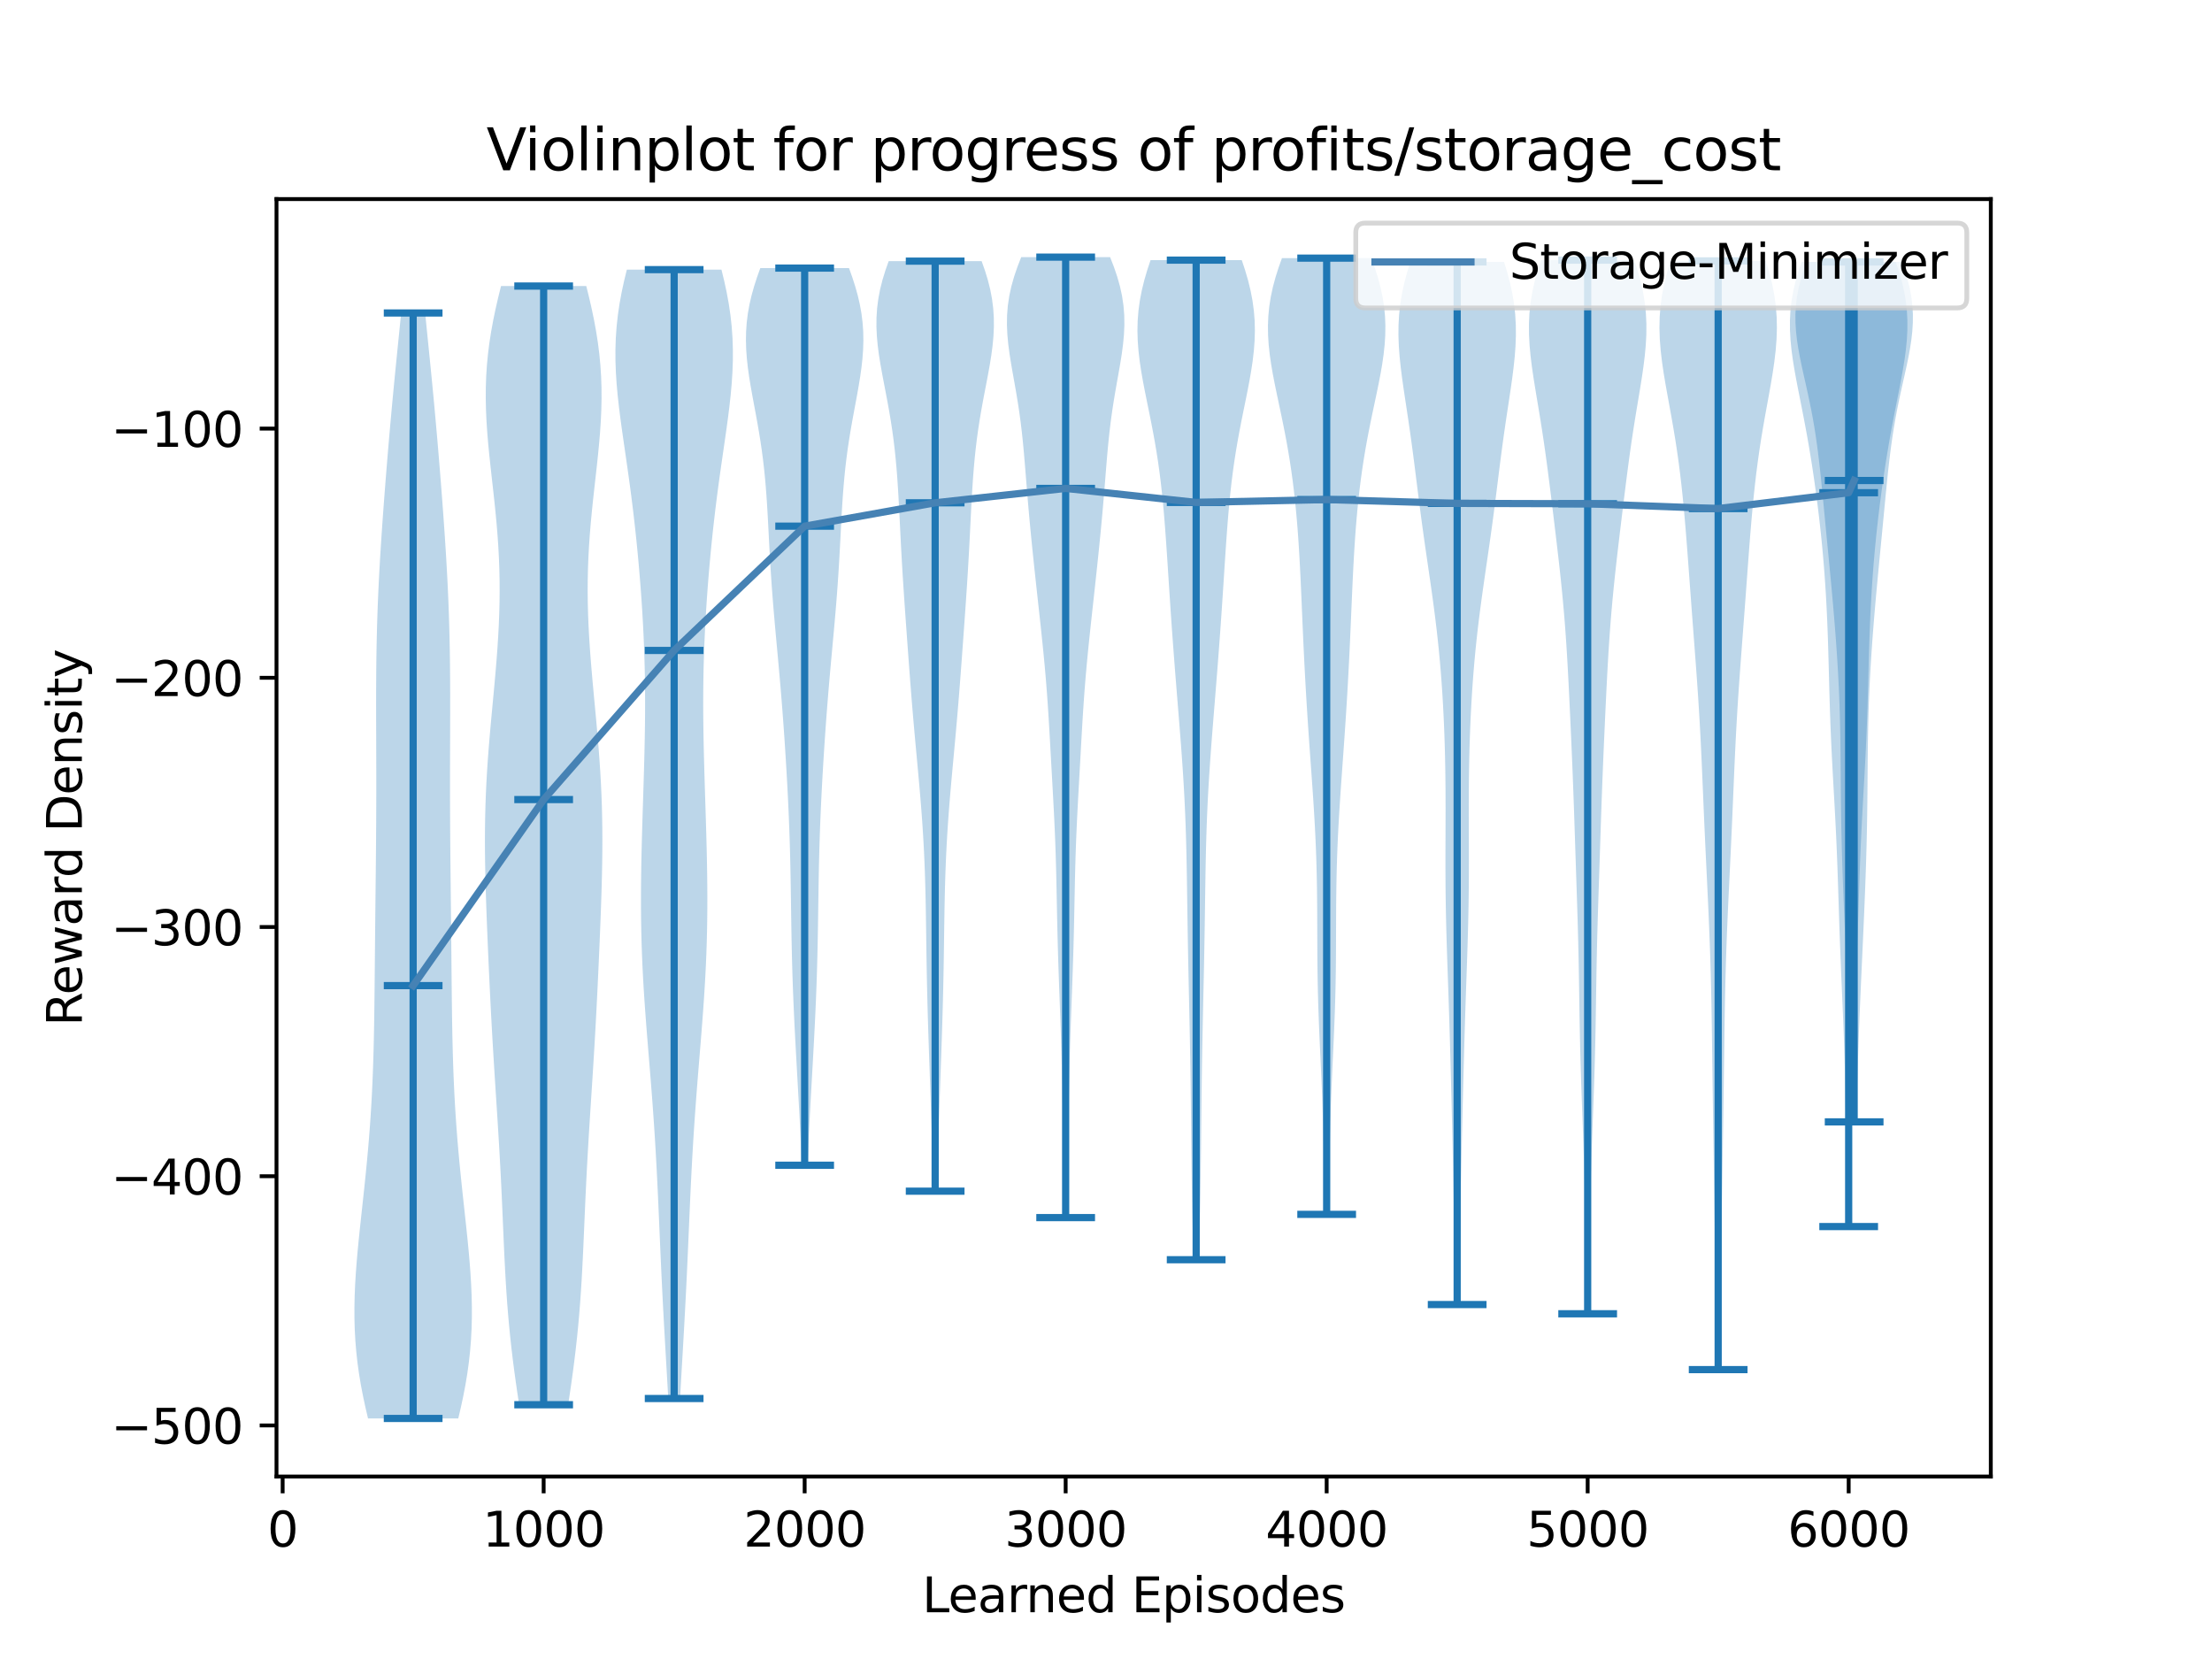<?xml version="1.0" encoding="utf-8" standalone="no"?>
<!DOCTYPE svg PUBLIC "-//W3C//DTD SVG 1.1//EN"
  "http://www.w3.org/Graphics/SVG/1.1/DTD/svg11.dtd">
<svg xmlns:xlink="http://www.w3.org/1999/xlink" width="460.8pt" height="345.6pt" viewBox="0 0 460.8 345.6" xmlns="http://www.w3.org/2000/svg" version="1.1">
 <defs>
  <style type="text/css">*{stroke-linejoin: round; stroke-linecap: butt}</style>
 </defs>
 <g id="figure_1">
  <g id="patch_1">
   <path d="M 0 345.6 
L 460.8 345.6 
L 460.8 0 
L 0 0 
z
" style="fill: #ffffff"/>
  </g>
  <g id="axes_1">
   <g id="patch_2">
    <path d="M 57.6 307.584 
L 414.72 307.584 
L 414.72 41.472 
L 57.6 41.472 
z
" style="fill: #ffffff"/>
   </g>
   <g id="PolyCollection_1">
    <path d="M 95.465 295.488 
L 76.668 295.488 
L 76.122 293.162 
L 75.623 290.836 
L 75.177 288.509 
L 74.791 286.183 
L 74.469 283.857 
L 74.212 281.531 
L 74.022 279.205 
L 73.897 276.879 
L 73.835 274.552 
L 73.833 272.226 
L 73.884 269.9 
L 73.983 267.574 
L 74.125 265.248 
L 74.3 262.922 
L 74.504 260.595 
L 74.73 258.269 
L 74.97 255.943 
L 75.22 253.617 
L 75.473 251.291 
L 75.725 248.965 
L 75.973 246.638 
L 76.211 244.312 
L 76.438 241.986 
L 76.652 239.66 
L 76.85 237.334 
L 77.031 235.007 
L 77.194 232.681 
L 77.34 230.355 
L 77.469 228.029 
L 77.58 225.703 
L 77.675 223.377 
L 77.756 221.05 
L 77.824 218.724 
L 77.879 216.398 
L 77.925 214.072 
L 77.963 211.746 
L 77.995 209.42 
L 78.022 207.093 
L 78.046 204.767 
L 78.068 202.441 
L 78.09 200.115 
L 78.112 197.789 
L 78.134 195.463 
L 78.157 193.136 
L 78.181 190.81 
L 78.206 188.484 
L 78.231 186.158 
L 78.256 183.832 
L 78.281 181.505 
L 78.304 179.179 
L 78.325 176.853 
L 78.344 174.527 
L 78.36 172.201 
L 78.372 169.875 
L 78.381 167.548 
L 78.386 165.222 
L 78.387 162.896 
L 78.385 160.57 
L 78.38 158.244 
L 78.374 155.918 
L 78.366 153.591 
L 78.359 151.265 
L 78.354 148.939 
L 78.351 146.613 
L 78.354 144.287 
L 78.363 141.961 
L 78.379 139.634 
L 78.405 137.308 
L 78.442 134.982 
L 78.49 132.656 
L 78.55 130.33 
L 78.623 128.003 
L 78.709 125.677 
L 78.808 123.351 
L 78.919 121.025 
L 79.042 118.699 
L 79.175 116.373 
L 79.319 114.046 
L 79.471 111.72 
L 79.63 109.394 
L 79.797 107.068 
L 79.969 104.742 
L 80.146 102.416 
L 80.328 100.089 
L 80.514 97.763 
L 80.704 95.437 
L 80.899 93.111 
L 81.099 90.785 
L 81.303 88.459 
L 81.513 86.132 
L 81.727 83.806 
L 81.947 81.48 
L 82.171 79.154 
L 82.4 76.828 
L 82.632 74.501 
L 82.866 72.175 
L 83.101 69.849 
L 83.335 67.523 
L 83.566 65.197 
L 88.567 65.197 
L 88.567 65.197 
L 88.798 67.523 
L 89.032 69.849 
L 89.267 72.175 
L 89.501 74.501 
L 89.733 76.828 
L 89.962 79.154 
L 90.186 81.48 
L 90.406 83.806 
L 90.62 86.132 
L 90.83 88.459 
L 91.034 90.785 
L 91.234 93.111 
L 91.428 95.437 
L 91.619 97.763 
L 91.805 100.089 
L 91.987 102.416 
L 92.164 104.742 
L 92.336 107.068 
L 92.502 109.394 
L 92.662 111.72 
L 92.814 114.046 
L 92.957 116.373 
L 93.091 118.699 
L 93.214 121.025 
L 93.325 123.351 
L 93.424 125.677 
L 93.51 128.003 
L 93.583 130.33 
L 93.643 132.656 
L 93.691 134.982 
L 93.728 137.308 
L 93.753 139.634 
L 93.77 141.961 
L 93.779 144.287 
L 93.781 146.613 
L 93.779 148.939 
L 93.774 151.265 
L 93.767 153.591 
L 93.759 155.918 
L 93.753 158.244 
L 93.748 160.57 
L 93.746 162.896 
L 93.747 165.222 
L 93.752 167.548 
L 93.761 169.875 
L 93.773 172.201 
L 93.789 174.527 
L 93.808 176.853 
L 93.829 179.179 
L 93.852 181.505 
L 93.877 183.832 
L 93.902 186.158 
L 93.927 188.484 
L 93.952 190.81 
L 93.976 193.136 
L 93.999 195.463 
L 94.021 197.789 
L 94.043 200.115 
L 94.064 202.441 
L 94.087 204.767 
L 94.111 207.093 
L 94.138 209.42 
L 94.169 211.746 
L 94.207 214.072 
L 94.253 216.398 
L 94.309 218.724 
L 94.377 221.05 
L 94.457 223.377 
L 94.553 225.703 
L 94.664 228.029 
L 94.793 230.355 
L 94.939 232.681 
L 95.102 235.007 
L 95.283 237.334 
L 95.481 239.66 
L 95.694 241.986 
L 95.922 244.312 
L 96.16 246.638 
L 96.407 248.965 
L 96.66 251.291 
L 96.913 253.617 
L 97.163 255.943 
L 97.403 258.269 
L 97.628 260.595 
L 97.832 262.922 
L 98.008 265.248 
L 98.149 267.574 
L 98.249 269.9 
L 98.3 272.226 
L 98.297 274.552 
L 98.236 276.879 
L 98.111 279.205 
L 97.921 281.531 
L 97.664 283.857 
L 97.342 286.183 
L 96.955 288.509 
L 96.51 290.836 
L 96.011 293.162 
L 95.465 295.488 
z
" clip-path="url(#p4e2fbfd406)" style="fill: #1f77b4; fill-opacity: 0.3"/>
   </g>
   <g id="PolyCollection_2">
    <path d="M 118.358 292.633 
L 108.146 292.633 
L 107.793 290.279 
L 107.452 287.925 
L 107.129 285.571 
L 106.825 283.217 
L 106.544 280.863 
L 106.286 278.509 
L 106.053 276.155 
L 105.843 273.801 
L 105.656 271.447 
L 105.49 269.093 
L 105.343 266.739 
L 105.212 264.385 
L 105.093 262.031 
L 104.983 259.677 
L 104.879 257.323 
L 104.777 254.969 
L 104.676 252.615 
L 104.572 250.261 
L 104.463 247.907 
L 104.348 245.553 
L 104.226 243.199 
L 104.097 240.845 
L 103.962 238.491 
L 103.82 236.138 
L 103.674 233.784 
L 103.524 231.43 
L 103.372 229.076 
L 103.22 226.722 
L 103.069 224.368 
L 102.921 222.014 
L 102.776 219.66 
L 102.636 217.306 
L 102.501 214.952 
L 102.371 212.598 
L 102.246 210.244 
L 102.126 207.89 
L 102.011 205.536 
L 101.9 203.182 
L 101.792 200.828 
L 101.687 198.474 
L 101.586 196.12 
L 101.489 193.766 
L 101.396 191.412 
L 101.308 189.058 
L 101.229 186.704 
L 101.158 184.35 
L 101.1 181.996 
L 101.055 179.642 
L 101.027 177.288 
L 101.019 174.934 
L 101.031 172.58 
L 101.067 170.226 
L 101.127 167.872 
L 101.212 165.519 
L 101.321 163.165 
L 101.455 160.811 
L 101.61 158.457 
L 101.786 156.103 
L 101.979 153.749 
L 102.185 151.395 
L 102.4 149.041 
L 102.621 146.687 
L 102.842 144.333 
L 103.058 141.979 
L 103.265 139.625 
L 103.457 137.271 
L 103.631 134.917 
L 103.782 132.563 
L 103.906 130.209 
L 104 127.855 
L 104.06 125.501 
L 104.084 123.147 
L 104.07 120.793 
L 104.018 118.439 
L 103.927 116.085 
L 103.8 113.731 
L 103.637 111.377 
L 103.442 109.023 
L 103.221 106.669 
L 102.978 104.315 
L 102.72 101.961 
L 102.455 99.607 
L 102.193 97.254 
L 101.941 94.9 
L 101.711 92.546 
L 101.512 90.192 
L 101.353 87.838 
L 101.243 85.484 
L 101.191 83.13 
L 101.202 80.776 
L 101.282 78.422 
L 101.434 76.068 
L 101.66 73.714 
L 101.958 71.36 
L 102.326 69.006 
L 102.759 66.652 
L 103.25 64.298 
L 103.791 61.944 
L 104.373 59.59 
L 122.132 59.59 
L 122.132 59.59 
L 122.714 61.944 
L 123.255 64.298 
L 123.746 66.652 
L 124.179 69.006 
L 124.546 71.36 
L 124.845 73.714 
L 125.07 76.068 
L 125.223 78.422 
L 125.303 80.776 
L 125.314 83.13 
L 125.262 85.484 
L 125.152 87.838 
L 124.993 90.192 
L 124.793 92.546 
L 124.563 94.9 
L 124.312 97.254 
L 124.049 99.607 
L 123.785 101.961 
L 123.527 104.315 
L 123.284 106.669 
L 123.062 109.023 
L 122.868 111.377 
L 122.705 113.731 
L 122.577 116.085 
L 122.487 118.439 
L 122.435 120.793 
L 122.421 123.147 
L 122.445 125.501 
L 122.505 127.855 
L 122.598 130.209 
L 122.722 132.563 
L 122.873 134.917 
L 123.047 137.271 
L 123.24 139.625 
L 123.447 141.979 
L 123.663 144.333 
L 123.884 146.687 
L 124.104 149.041 
L 124.32 151.395 
L 124.526 153.749 
L 124.719 156.103 
L 124.894 158.457 
L 125.05 160.811 
L 125.183 163.165 
L 125.293 165.519 
L 125.378 167.872 
L 125.438 170.226 
L 125.473 172.58 
L 125.486 174.934 
L 125.477 177.288 
L 125.45 179.642 
L 125.405 181.996 
L 125.346 184.35 
L 125.276 186.704 
L 125.196 189.058 
L 125.109 191.412 
L 125.016 193.766 
L 124.919 196.12 
L 124.817 198.474 
L 124.713 200.828 
L 124.605 203.182 
L 124.494 205.536 
L 124.378 207.89 
L 124.258 210.244 
L 124.134 212.598 
L 124.004 214.952 
L 123.869 217.306 
L 123.729 219.66 
L 123.584 222.014 
L 123.436 224.368 
L 123.285 226.722 
L 123.133 229.076 
L 122.981 231.43 
L 122.831 233.784 
L 122.684 236.138 
L 122.543 238.491 
L 122.407 240.845 
L 122.278 243.199 
L 122.157 245.553 
L 122.042 247.907 
L 121.933 250.261 
L 121.829 252.615 
L 121.727 254.969 
L 121.626 257.323 
L 121.522 259.677 
L 121.412 262.031 
L 121.293 264.385 
L 121.162 266.739 
L 121.014 269.093 
L 120.848 271.447 
L 120.661 273.801 
L 120.452 276.155 
L 120.218 278.509 
L 119.96 280.863 
L 119.679 283.217 
L 119.376 285.571 
L 119.052 287.925 
L 118.712 290.279 
L 118.358 292.633 
z
" clip-path="url(#p4e2fbfd406)" style="fill: #1f77b4; fill-opacity: 0.3"/>
   </g>
   <g id="PolyCollection_3">
    <path d="M 141.667 291.335 
L 139.209 291.335 
L 139.076 288.959 
L 138.94 286.584 
L 138.802 284.208 
L 138.664 281.833 
L 138.527 279.458 
L 138.393 277.082 
L 138.261 274.707 
L 138.134 272.331 
L 138.011 269.956 
L 137.893 267.58 
L 137.779 265.205 
L 137.67 262.829 
L 137.564 260.454 
L 137.46 258.078 
L 137.358 255.703 
L 137.255 253.327 
L 137.15 250.952 
L 137.041 248.576 
L 136.928 246.201 
L 136.808 243.826 
L 136.681 241.45 
L 136.545 239.075 
L 136.4 236.699 
L 136.245 234.324 
L 136.081 231.948 
L 135.908 229.573 
L 135.727 227.197 
L 135.54 224.822 
L 135.348 222.446 
L 135.153 220.071 
L 134.959 217.695 
L 134.767 215.32 
L 134.581 212.944 
L 134.404 210.569 
L 134.238 208.194 
L 134.085 205.818 
L 133.949 203.443 
L 133.83 201.067 
L 133.73 198.692 
L 133.65 196.316 
L 133.59 193.941 
L 133.549 191.565 
L 133.528 189.19 
L 133.524 186.814 
L 133.536 184.439 
L 133.564 182.063 
L 133.604 179.688 
L 133.654 177.312 
L 133.714 174.937 
L 133.781 172.562 
L 133.852 170.186 
L 133.927 167.811 
L 134.002 165.435 
L 134.076 163.06 
L 134.146 160.684 
L 134.212 158.309 
L 134.27 155.933 
L 134.318 153.558 
L 134.355 151.182 
L 134.378 148.807 
L 134.386 146.431 
L 134.378 144.056 
L 134.351 141.68 
L 134.306 139.305 
L 134.242 136.93 
L 134.159 134.554 
L 134.057 132.179 
L 133.936 129.803 
L 133.798 127.428 
L 133.644 125.052 
L 133.473 122.677 
L 133.286 120.301 
L 133.085 117.926 
L 132.868 115.55 
L 132.636 113.175 
L 132.389 110.799 
L 132.126 108.424 
L 131.846 106.048 
L 131.549 103.673 
L 131.238 101.298 
L 130.912 98.922 
L 130.575 96.547 
L 130.231 94.171 
L 129.886 91.796 
L 129.547 89.42 
L 129.224 87.045 
L 128.926 84.669 
L 128.665 82.294 
L 128.451 79.918 
L 128.297 77.543 
L 128.212 75.167 
L 128.205 72.792 
L 128.283 70.417 
L 128.451 68.041 
L 128.71 65.666 
L 129.059 63.29 
L 129.494 60.915 
L 130.006 58.539 
L 130.587 56.164 
L 150.29 56.164 
L 150.29 56.164 
L 150.87 58.539 
L 151.383 60.915 
L 151.817 63.29 
L 152.166 65.666 
L 152.426 68.041 
L 152.594 70.417 
L 152.672 72.792 
L 152.665 75.167 
L 152.58 77.543 
L 152.425 79.918 
L 152.212 82.294 
L 151.95 84.669 
L 151.653 87.045 
L 151.329 89.42 
L 150.991 91.796 
L 150.646 94.171 
L 150.302 96.547 
L 149.965 98.922 
L 149.639 101.298 
L 149.327 103.673 
L 149.031 106.048 
L 148.751 108.424 
L 148.487 110.799 
L 148.24 113.175 
L 148.008 115.55 
L 147.792 117.926 
L 147.59 120.301 
L 147.404 122.677 
L 147.233 125.052 
L 147.078 127.428 
L 146.94 129.803 
L 146.82 132.179 
L 146.718 134.554 
L 146.634 136.93 
L 146.57 139.305 
L 146.525 141.68 
L 146.499 144.056 
L 146.49 146.431 
L 146.498 148.807 
L 146.522 151.182 
L 146.559 153.558 
L 146.607 155.933 
L 146.665 158.309 
L 146.73 160.684 
L 146.801 163.06 
L 146.875 165.435 
L 146.95 167.811 
L 147.024 170.186 
L 147.096 172.562 
L 147.162 174.937 
L 147.222 177.312 
L 147.273 179.688 
L 147.313 182.063 
L 147.34 184.439 
L 147.353 186.814 
L 147.349 189.19 
L 147.327 191.565 
L 147.287 193.941 
L 147.227 196.316 
L 147.147 198.692 
L 147.047 201.067 
L 146.928 203.443 
L 146.791 205.818 
L 146.639 208.194 
L 146.473 210.569 
L 146.295 212.944 
L 146.11 215.32 
L 145.918 217.695 
L 145.723 220.071 
L 145.529 222.446 
L 145.337 224.822 
L 145.15 227.197 
L 144.969 229.573 
L 144.796 231.948 
L 144.632 234.324 
L 144.477 236.699 
L 144.332 239.075 
L 144.196 241.45 
L 144.068 243.826 
L 143.949 246.201 
L 143.835 248.576 
L 143.727 250.952 
L 143.622 253.327 
L 143.519 255.703 
L 143.416 258.078 
L 143.313 260.454 
L 143.207 262.829 
L 143.097 265.205 
L 142.984 267.58 
L 142.866 269.956 
L 142.743 272.331 
L 142.615 274.707 
L 142.484 277.082 
L 142.349 279.458 
L 142.212 281.833 
L 142.074 284.208 
L 141.936 286.584 
L 141.8 288.959 
L 141.667 291.335 
z
" clip-path="url(#p4e2fbfd406)" style="fill: #1f77b4; fill-opacity: 0.3"/>
   </g>
   <g id="PolyCollection_4">
    <path d="M 168.228 242.743 
L 167.02 242.743 
L 166.944 240.855 
L 166.862 238.968 
L 166.775 237.08 
L 166.684 235.192 
L 166.588 233.304 
L 166.489 231.416 
L 166.387 229.529 
L 166.283 227.641 
L 166.177 225.753 
L 166.071 223.865 
L 165.965 221.978 
L 165.859 220.09 
L 165.756 218.202 
L 165.655 216.314 
L 165.557 214.426 
L 165.464 212.539 
L 165.376 210.651 
L 165.293 208.763 
L 165.216 206.875 
L 165.146 204.987 
L 165.083 203.1 
L 165.026 201.212 
L 164.976 199.324 
L 164.933 197.436 
L 164.894 195.549 
L 164.861 193.661 
L 164.831 191.773 
L 164.803 189.885 
L 164.776 187.997 
L 164.749 186.11 
L 164.719 184.222 
L 164.686 182.334 
L 164.648 180.446 
L 164.604 178.558 
L 164.554 176.671 
L 164.497 174.783 
L 164.432 172.895 
L 164.359 171.007 
L 164.28 169.119 
L 164.193 167.232 
L 164.1 165.344 
L 164.001 163.456 
L 163.896 161.568 
L 163.786 159.681 
L 163.67 157.793 
L 163.55 155.905 
L 163.425 154.017 
L 163.294 152.129 
L 163.158 150.242 
L 163.016 148.354 
L 162.869 146.466 
L 162.716 144.578 
L 162.557 142.69 
L 162.393 140.803 
L 162.225 138.915 
L 162.054 137.027 
L 161.881 135.139 
L 161.707 133.252 
L 161.535 131.364 
L 161.366 129.476 
L 161.203 127.588 
L 161.046 125.7 
L 160.897 123.813 
L 160.758 121.925 
L 160.629 120.037 
L 160.509 118.149 
L 160.397 116.261 
L 160.293 114.374 
L 160.194 112.486 
L 160.097 110.598 
L 159.998 108.71 
L 159.894 106.822 
L 159.779 104.935 
L 159.651 103.047 
L 159.504 101.159 
L 159.335 99.271 
L 159.141 97.384 
L 158.918 95.496 
L 158.666 93.608 
L 158.386 91.72 
L 158.079 89.832 
L 157.75 87.945 
L 157.405 86.057 
L 157.053 84.169 
L 156.703 82.281 
L 156.368 80.393 
L 156.061 78.506 
L 155.796 76.618 
L 155.587 74.73 
L 155.448 72.842 
L 155.391 70.955 
L 155.425 69.067 
L 155.558 67.179 
L 155.794 65.291 
L 156.133 63.403 
L 156.571 61.516 
L 157.099 59.628 
L 157.708 57.74 
L 158.383 55.852 
L 176.865 55.852 
L 176.865 55.852 
L 177.54 57.74 
L 178.149 59.628 
L 178.678 61.516 
L 179.115 63.403 
L 179.454 65.291 
L 179.69 67.179 
L 179.824 69.067 
L 179.858 70.955 
L 179.801 72.842 
L 179.661 74.73 
L 179.452 76.618 
L 179.187 78.506 
L 178.88 80.393 
L 178.545 82.281 
L 178.195 84.169 
L 177.843 86.057 
L 177.498 87.945 
L 177.169 89.832 
L 176.863 91.72 
L 176.582 93.608 
L 176.331 95.496 
L 176.108 97.384 
L 175.913 99.271 
L 175.744 101.159 
L 175.597 103.047 
L 175.469 104.935 
L 175.355 106.822 
L 175.251 108.71 
L 175.152 110.598 
L 175.055 112.486 
L 174.955 114.374 
L 174.851 116.261 
L 174.74 118.149 
L 174.62 120.037 
L 174.49 121.925 
L 174.351 123.813 
L 174.203 125.7 
L 174.046 127.588 
L 173.882 129.476 
L 173.713 131.364 
L 173.541 133.252 
L 173.368 135.139 
L 173.195 137.027 
L 173.023 138.915 
L 172.855 140.803 
L 172.691 142.69 
L 172.533 144.578 
L 172.38 146.466 
L 172.232 148.354 
L 172.09 150.242 
L 171.954 152.129 
L 171.824 154.017 
L 171.698 155.905 
L 171.578 157.793 
L 171.463 159.681 
L 171.352 161.568 
L 171.248 163.456 
L 171.148 165.344 
L 171.055 167.232 
L 170.969 169.119 
L 170.889 171.007 
L 170.817 172.895 
L 170.752 174.783 
L 170.694 176.671 
L 170.644 178.558 
L 170.6 180.446 
L 170.563 182.334 
L 170.529 184.222 
L 170.5 186.11 
L 170.472 187.997 
L 170.445 189.885 
L 170.418 191.773 
L 170.388 193.661 
L 170.354 195.549 
L 170.316 197.436 
L 170.272 199.324 
L 170.222 201.212 
L 170.166 203.1 
L 170.102 204.987 
L 170.032 206.875 
L 169.956 208.763 
L 169.873 210.651 
L 169.785 212.539 
L 169.691 214.426 
L 169.594 216.314 
L 169.493 218.202 
L 169.389 220.09 
L 169.284 221.978 
L 169.178 223.865 
L 169.071 225.753 
L 168.965 227.641 
L 168.861 229.529 
L 168.759 231.416 
L 168.66 233.304 
L 168.565 235.192 
L 168.473 237.08 
L 168.387 238.968 
L 168.305 240.855 
L 168.228 242.743 
z
" clip-path="url(#p4e2fbfd406)" style="fill: #1f77b4; fill-opacity: 0.3"/>
   </g>
   <g id="PolyCollection_5">
    <path d="M 195.184 248.142 
L 194.436 248.142 
L 194.39 246.185 
L 194.34 244.228 
L 194.287 242.271 
L 194.231 240.314 
L 194.173 238.357 
L 194.113 236.4 
L 194.05 234.443 
L 193.985 232.486 
L 193.919 230.529 
L 193.851 228.572 
L 193.783 226.615 
L 193.714 224.658 
L 193.645 222.701 
L 193.576 220.744 
L 193.509 218.787 
L 193.443 216.83 
L 193.379 214.873 
L 193.318 212.916 
L 193.261 210.959 
L 193.207 209.002 
L 193.158 207.045 
L 193.113 205.088 
L 193.073 203.131 
L 193.038 201.174 
L 193.006 199.217 
L 192.977 197.26 
L 192.95 195.303 
L 192.923 193.346 
L 192.894 191.389 
L 192.862 189.432 
L 192.825 187.475 
L 192.78 185.518 
L 192.727 183.561 
L 192.663 181.604 
L 192.587 179.647 
L 192.5 177.69 
L 192.399 175.733 
L 192.285 173.776 
L 192.159 171.819 
L 192.02 169.862 
L 191.871 167.905 
L 191.711 165.948 
L 191.543 163.991 
L 191.369 162.034 
L 191.191 160.077 
L 191.01 158.12 
L 190.828 156.163 
L 190.648 154.206 
L 190.471 152.249 
L 190.299 150.292 
L 190.13 148.335 
L 189.968 146.378 
L 189.81 144.421 
L 189.656 142.464 
L 189.507 140.507 
L 189.36 138.55 
L 189.215 136.593 
L 189.072 134.636 
L 188.93 132.679 
L 188.789 130.722 
L 188.649 128.765 
L 188.511 126.808 
L 188.375 124.851 
L 188.243 122.894 
L 188.116 120.937 
L 187.994 118.98 
L 187.878 117.023 
L 187.769 115.066 
L 187.664 113.109 
L 187.564 111.152 
L 187.466 109.195 
L 187.369 107.238 
L 187.268 105.281 
L 187.16 103.324 
L 187.041 101.367 
L 186.907 99.41 
L 186.753 97.453 
L 186.576 95.496 
L 186.371 93.539 
L 186.136 91.582 
L 185.869 89.625 
L 185.57 87.668 
L 185.242 85.711 
L 184.889 83.754 
L 184.519 81.797 
L 184.142 79.84 
L 183.77 77.883 
L 183.419 75.926 
L 183.106 73.969 
L 182.85 72.012 
L 182.668 70.055 
L 182.577 68.098 
L 182.591 66.141 
L 182.721 64.184 
L 182.973 62.227 
L 183.347 60.27 
L 183.839 58.313 
L 184.438 56.356 
L 185.129 54.399 
L 204.492 54.399 
L 204.492 54.399 
L 205.182 56.356 
L 205.781 58.313 
L 206.273 60.27 
L 206.647 62.227 
L 206.899 64.184 
L 207.03 66.141 
L 207.044 68.098 
L 206.953 70.055 
L 206.771 72.012 
L 206.514 73.969 
L 206.202 75.926 
L 205.851 77.883 
L 205.479 79.84 
L 205.101 81.797 
L 204.731 83.754 
L 204.378 85.711 
L 204.05 87.668 
L 203.751 89.625 
L 203.485 91.582 
L 203.25 93.539 
L 203.045 95.496 
L 202.867 97.453 
L 202.713 99.41 
L 202.579 101.367 
L 202.461 103.324 
L 202.353 105.281 
L 202.252 107.238 
L 202.154 109.195 
L 202.056 111.152 
L 201.956 113.109 
L 201.852 115.066 
L 201.742 117.023 
L 201.626 118.98 
L 201.504 120.937 
L 201.377 122.894 
L 201.245 124.851 
L 201.11 126.808 
L 200.971 128.765 
L 200.831 130.722 
L 200.69 132.679 
L 200.548 134.636 
L 200.405 136.593 
L 200.26 138.55 
L 200.114 140.507 
L 199.964 142.464 
L 199.811 144.421 
L 199.653 146.378 
L 199.49 148.335 
L 199.322 150.292 
L 199.149 152.249 
L 198.972 154.206 
L 198.792 156.163 
L 198.611 158.12 
L 198.43 160.077 
L 198.251 162.034 
L 198.077 163.991 
L 197.909 165.948 
L 197.75 167.905 
L 197.6 169.862 
L 197.461 171.819 
L 197.335 173.776 
L 197.221 175.733 
L 197.121 177.69 
L 197.033 179.647 
L 196.958 181.604 
L 196.894 183.561 
L 196.84 185.518 
L 196.796 187.475 
L 196.758 189.432 
L 196.726 191.389 
L 196.698 193.346 
L 196.67 195.303 
L 196.643 197.26 
L 196.614 199.217 
L 196.582 201.174 
L 196.547 203.131 
L 196.507 205.088 
L 196.462 207.045 
L 196.413 209.002 
L 196.36 210.959 
L 196.302 212.916 
L 196.241 214.873 
L 196.177 216.83 
L 196.111 218.787 
L 196.044 220.744 
L 195.975 222.701 
L 195.906 224.658 
L 195.838 226.615 
L 195.769 228.572 
L 195.702 230.529 
L 195.635 232.486 
L 195.571 234.443 
L 195.508 236.4 
L 195.447 238.357 
L 195.389 240.314 
L 195.333 242.271 
L 195.281 244.228 
L 195.231 246.185 
L 195.184 248.142 
z
" clip-path="url(#p4e2fbfd406)" style="fill: #1f77b4; fill-opacity: 0.3"/>
   </g>
   <g id="PolyCollection_6">
    <path d="M 222.242 253.645 
L 221.75 253.645 
L 221.723 251.624 
L 221.693 249.603 
L 221.663 247.582 
L 221.632 245.561 
L 221.6 243.54 
L 221.568 241.519 
L 221.534 239.498 
L 221.5 237.477 
L 221.465 235.456 
L 221.43 233.435 
L 221.393 231.414 
L 221.354 229.393 
L 221.313 227.372 
L 221.269 225.351 
L 221.221 223.33 
L 221.169 221.309 
L 221.113 219.288 
L 221.052 217.268 
L 220.988 215.247 
L 220.919 213.226 
L 220.847 211.205 
L 220.773 209.184 
L 220.699 207.163 
L 220.625 205.142 
L 220.553 203.121 
L 220.484 201.1 
L 220.42 199.079 
L 220.361 197.058 
L 220.307 195.037 
L 220.259 193.016 
L 220.215 190.995 
L 220.174 188.974 
L 220.135 186.953 
L 220.094 184.932 
L 220.051 182.911 
L 220.002 180.89 
L 219.945 178.869 
L 219.88 176.848 
L 219.805 174.827 
L 219.72 172.806 
L 219.626 170.785 
L 219.525 168.764 
L 219.418 166.743 
L 219.308 164.722 
L 219.195 162.701 
L 219.082 160.68 
L 218.97 158.659 
L 218.857 156.638 
L 218.745 154.617 
L 218.63 152.596 
L 218.511 150.575 
L 218.386 148.554 
L 218.252 146.533 
L 218.108 144.512 
L 217.952 142.491 
L 217.784 140.47 
L 217.603 138.449 
L 217.411 136.428 
L 217.209 134.407 
L 217 132.386 
L 216.784 130.365 
L 216.565 128.344 
L 216.343 126.323 
L 216.122 124.302 
L 215.901 122.281 
L 215.682 120.26 
L 215.465 118.239 
L 215.252 116.218 
L 215.043 114.197 
L 214.84 112.176 
L 214.644 110.155 
L 214.454 108.135 
L 214.273 106.114 
L 214.099 104.093 
L 213.932 102.072 
L 213.77 100.051 
L 213.608 98.03 
L 213.442 96.009 
L 213.267 93.988 
L 213.075 91.967 
L 212.86 89.946 
L 212.617 87.925 
L 212.343 85.904 
L 212.037 83.883 
L 211.703 81.862 
L 211.349 79.841 
L 210.987 77.82 
L 210.635 75.799 
L 210.314 73.778 
L 210.045 71.757 
L 209.854 69.736 
L 209.762 67.715 
L 209.79 65.694 
L 209.95 63.673 
L 210.25 61.652 
L 210.69 59.631 
L 211.262 57.61 
L 211.951 55.589 
L 212.736 53.568 
L 231.256 53.568 
L 231.256 53.568 
L 232.041 55.589 
L 232.73 57.61 
L 233.303 59.631 
L 233.743 61.652 
L 234.043 63.673 
L 234.203 65.694 
L 234.23 67.715 
L 234.138 69.736 
L 233.947 71.757 
L 233.679 73.778 
L 233.357 75.799 
L 233.005 77.82 
L 232.643 79.841 
L 232.289 81.862 
L 231.955 83.883 
L 231.649 85.904 
L 231.375 87.925 
L 231.132 89.946 
L 230.917 91.967 
L 230.725 93.988 
L 230.55 96.009 
L 230.384 98.03 
L 230.223 100.051 
L 230.06 102.072 
L 229.893 104.093 
L 229.72 106.114 
L 229.538 108.135 
L 229.349 110.155 
L 229.152 112.176 
L 228.949 114.197 
L 228.74 116.218 
L 228.527 118.239 
L 228.311 120.26 
L 228.092 122.281 
L 227.871 124.302 
L 227.649 126.323 
L 227.428 128.344 
L 227.208 130.365 
L 226.993 132.386 
L 226.783 134.407 
L 226.581 136.428 
L 226.389 138.449 
L 226.208 140.47 
L 226.04 142.491 
L 225.884 144.512 
L 225.74 146.533 
L 225.606 148.554 
L 225.481 150.575 
L 225.362 152.596 
L 225.248 154.617 
L 225.135 156.638 
L 225.023 158.659 
L 224.91 160.68 
L 224.797 162.701 
L 224.685 164.722 
L 224.574 166.743 
L 224.467 168.764 
L 224.366 170.785 
L 224.272 172.806 
L 224.187 174.827 
L 224.112 176.848 
L 224.047 178.869 
L 223.99 180.89 
L 223.941 182.911 
L 223.898 184.932 
L 223.858 186.953 
L 223.818 188.974 
L 223.777 190.995 
L 223.734 193.016 
L 223.685 195.037 
L 223.632 197.058 
L 223.573 199.079 
L 223.508 201.1 
L 223.44 203.121 
L 223.368 205.142 
L 223.294 207.163 
L 223.219 209.184 
L 223.145 211.205 
L 223.073 213.226 
L 223.005 215.247 
L 222.94 217.268 
L 222.879 219.288 
L 222.823 221.309 
L 222.771 223.33 
L 222.724 225.351 
L 222.68 227.372 
L 222.638 229.393 
L 222.6 231.414 
L 222.563 233.435 
L 222.527 235.456 
L 222.492 237.477 
L 222.458 239.498 
L 222.425 241.519 
L 222.392 243.54 
L 222.36 245.561 
L 222.329 247.582 
L 222.299 249.603 
L 222.27 251.624 
L 222.242 253.645 
z
" clip-path="url(#p4e2fbfd406)" style="fill: #1f77b4; fill-opacity: 0.3"/>
   </g>
   <g id="PolyCollection_7">
    <path d="M 249.743 262.419 
L 248.621 262.419 
L 248.565 260.315 
L 248.511 258.212 
L 248.459 256.109 
L 248.41 254.005 
L 248.365 251.902 
L 248.323 249.799 
L 248.286 247.696 
L 248.252 245.592 
L 248.222 243.489 
L 248.196 241.386 
L 248.172 239.282 
L 248.149 237.179 
L 248.128 235.076 
L 248.106 232.972 
L 248.084 230.869 
L 248.06 228.766 
L 248.034 226.662 
L 248.006 224.559 
L 247.975 222.456 
L 247.941 220.352 
L 247.904 218.249 
L 247.865 216.146 
L 247.823 214.043 
L 247.779 211.939 
L 247.734 209.836 
L 247.688 207.733 
L 247.642 205.629 
L 247.597 203.526 
L 247.553 201.423 
L 247.511 199.319 
L 247.471 197.216 
L 247.434 195.113 
L 247.4 193.009 
L 247.368 190.906 
L 247.337 188.803 
L 247.307 186.7 
L 247.277 184.596 
L 247.244 182.493 
L 247.208 180.39 
L 247.166 178.286 
L 247.116 176.183 
L 247.057 174.08 
L 246.987 171.976 
L 246.906 169.873 
L 246.813 167.77 
L 246.707 165.666 
L 246.59 163.563 
L 246.461 161.46 
L 246.321 159.356 
L 246.173 157.253 
L 246.017 155.15 
L 245.855 153.047 
L 245.688 150.943 
L 245.519 148.84 
L 245.349 146.737 
L 245.178 144.633 
L 245.008 142.53 
L 244.841 140.427 
L 244.676 138.323 
L 244.514 136.22 
L 244.356 134.117 
L 244.202 132.013 
L 244.052 129.91 
L 243.906 127.807 
L 243.764 125.704 
L 243.625 123.6 
L 243.488 121.497 
L 243.351 119.394 
L 243.215 117.29 
L 243.076 115.187 
L 242.933 113.084 
L 242.783 110.98 
L 242.623 108.877 
L 242.449 106.774 
L 242.258 104.67 
L 242.045 102.567 
L 241.809 100.464 
L 241.545 98.36 
L 241.251 96.257 
L 240.926 94.154 
L 240.571 92.051 
L 240.187 89.947 
L 239.781 87.844 
L 239.358 85.741 
L 238.928 83.637 
L 238.504 81.534 
L 238.1 79.431 
L 237.732 77.327 
L 237.416 75.224 
L 237.17 73.121 
L 237.01 71.017 
L 236.948 68.914 
L 236.998 66.811 
L 237.164 64.708 
L 237.451 62.604 
L 237.856 60.501 
L 238.37 58.398 
L 238.984 56.294 
L 239.68 54.191 
L 258.684 54.191 
L 258.684 54.191 
L 259.38 56.294 
L 259.994 58.398 
L 260.509 60.501 
L 260.913 62.604 
L 261.2 64.708 
L 261.367 66.811 
L 261.416 68.914 
L 261.355 71.017 
L 261.194 73.121 
L 260.948 75.224 
L 260.632 77.327 
L 260.264 79.431 
L 259.86 81.534 
L 259.436 83.637 
L 259.006 85.741 
L 258.584 87.844 
L 258.177 89.947 
L 257.794 92.051 
L 257.438 94.154 
L 257.113 96.257 
L 256.819 98.36 
L 256.555 100.464 
L 256.319 102.567 
L 256.107 104.67 
L 255.915 106.774 
L 255.741 108.877 
L 255.581 110.98 
L 255.431 113.084 
L 255.288 115.187 
L 255.149 117.29 
L 255.013 119.394 
L 254.877 121.497 
L 254.739 123.6 
L 254.6 125.704 
L 254.458 127.807 
L 254.312 129.91 
L 254.162 132.013 
L 254.008 134.117 
L 253.85 136.22 
L 253.689 138.323 
L 253.524 140.427 
L 253.356 142.53 
L 253.186 144.633 
L 253.016 146.737 
L 252.845 148.84 
L 252.676 150.943 
L 252.509 153.047 
L 252.347 155.15 
L 252.191 157.253 
L 252.043 159.356 
L 251.903 161.46 
L 251.774 163.563 
L 251.657 165.666 
L 251.551 167.77 
L 251.458 169.873 
L 251.377 171.976 
L 251.307 174.08 
L 251.248 176.183 
L 251.198 178.286 
L 251.156 180.39 
L 251.12 182.493 
L 251.087 184.596 
L 251.057 186.7 
L 251.027 188.803 
L 250.997 190.906 
L 250.964 193.009 
L 250.93 195.113 
L 250.893 197.216 
L 250.853 199.319 
L 250.811 201.423 
L 250.768 203.526 
L 250.722 205.629 
L 250.676 207.733 
L 250.63 209.836 
L 250.585 211.939 
L 250.542 214.043 
L 250.5 216.146 
L 250.46 218.249 
L 250.423 220.352 
L 250.389 222.456 
L 250.358 224.559 
L 250.33 226.662 
L 250.304 228.766 
L 250.28 230.869 
L 250.258 232.972 
L 250.236 235.076 
L 250.215 237.179 
L 250.193 239.282 
L 250.168 241.386 
L 250.142 243.489 
L 250.112 245.592 
L 250.078 247.696 
L 250.041 249.799 
L 249.999 251.902 
L 249.954 254.005 
L 249.905 256.109 
L 249.853 258.212 
L 249.799 260.315 
L 249.743 262.419 
z
" clip-path="url(#p4e2fbfd406)" style="fill: #1f77b4; fill-opacity: 0.3"/>
   </g>
   <g id="PolyCollection_8">
    <path d="M 276.756 252.97 
L 275.98 252.97 
L 275.948 250.958 
L 275.916 248.946 
L 275.884 246.934 
L 275.85 244.922 
L 275.815 242.91 
L 275.776 240.898 
L 275.734 238.886 
L 275.687 236.874 
L 275.634 234.862 
L 275.575 232.85 
L 275.509 230.838 
L 275.436 228.825 
L 275.357 226.813 
L 275.272 224.801 
L 275.183 222.789 
L 275.091 220.777 
L 274.998 218.765 
L 274.907 216.753 
L 274.819 214.741 
L 274.738 212.729 
L 274.664 210.717 
L 274.6 208.705 
L 274.545 206.693 
L 274.501 204.681 
L 274.468 202.669 
L 274.444 200.657 
L 274.428 198.644 
L 274.418 196.632 
L 274.412 194.62 
L 274.406 192.608 
L 274.399 190.596 
L 274.388 188.584 
L 274.369 186.572 
L 274.342 184.56 
L 274.305 182.548 
L 274.255 180.536 
L 274.193 178.524 
L 274.117 176.512 
L 274.029 174.5 
L 273.929 172.488 
L 273.817 170.476 
L 273.696 168.463 
L 273.566 166.451 
L 273.43 164.439 
L 273.289 162.427 
L 273.145 160.415 
L 273 158.403 
L 272.856 156.391 
L 272.714 154.379 
L 272.575 152.367 
L 272.439 150.355 
L 272.309 148.343 
L 272.183 146.331 
L 272.062 144.319 
L 271.947 142.307 
L 271.837 140.295 
L 271.732 138.282 
L 271.632 136.27 
L 271.536 134.258 
L 271.445 132.246 
L 271.356 130.234 
L 271.269 128.222 
L 271.182 126.21 
L 271.095 124.198 
L 271.006 122.186 
L 270.912 120.174 
L 270.811 118.162 
L 270.702 116.15 
L 270.583 114.138 
L 270.45 112.126 
L 270.303 110.114 
L 270.138 108.101 
L 269.955 106.089 
L 269.751 104.077 
L 269.525 102.065 
L 269.274 100.053 
L 268.997 98.041 
L 268.694 96.029 
L 268.364 94.017 
L 268.008 92.005 
L 267.628 89.993 
L 267.226 87.981 
L 266.808 85.969 
L 266.381 83.957 
L 265.955 81.945 
L 265.541 79.933 
L 265.152 77.92 
L 264.805 75.908 
L 264.513 73.896 
L 264.295 71.884 
L 264.164 69.872 
L 264.134 67.86 
L 264.215 65.848 
L 264.414 63.836 
L 264.731 61.824 
L 265.163 59.812 
L 265.704 57.8 
L 266.339 55.788 
L 267.052 53.776 
L 285.684 53.776 
L 285.684 53.776 
L 286.397 55.788 
L 287.032 57.8 
L 287.573 59.812 
L 288.005 61.824 
L 288.322 63.836 
L 288.521 65.848 
L 288.602 67.86 
L 288.572 69.872 
L 288.441 71.884 
L 288.223 73.896 
L 287.932 75.908 
L 287.584 77.92 
L 287.195 79.933 
L 286.781 81.945 
L 286.355 83.957 
L 285.928 85.969 
L 285.51 87.981 
L 285.108 89.993 
L 284.728 92.005 
L 284.372 94.017 
L 284.042 96.029 
L 283.739 98.041 
L 283.462 100.053 
L 283.212 102.065 
L 282.985 104.077 
L 282.781 106.089 
L 282.598 108.101 
L 282.433 110.114 
L 282.286 112.126 
L 282.154 114.138 
L 282.034 116.15 
L 281.925 118.162 
L 281.824 120.174 
L 281.73 122.186 
L 281.641 124.198 
L 281.554 126.21 
L 281.467 128.222 
L 281.38 130.234 
L 281.292 132.246 
L 281.2 134.258 
L 281.104 136.27 
L 281.004 138.282 
L 280.899 140.295 
L 280.789 142.307 
L 280.674 144.319 
L 280.553 146.331 
L 280.427 148.343 
L 280.297 150.355 
L 280.161 152.367 
L 280.022 154.379 
L 279.88 156.391 
L 279.736 158.403 
L 279.591 160.415 
L 279.447 162.427 
L 279.306 164.439 
L 279.17 166.451 
L 279.04 168.463 
L 278.919 170.476 
L 278.807 172.488 
L 278.707 174.5 
L 278.619 176.512 
L 278.543 178.524 
L 278.481 180.536 
L 278.431 182.548 
L 278.394 184.56 
L 278.367 186.572 
L 278.348 188.584 
L 278.337 190.596 
L 278.33 192.608 
L 278.324 194.62 
L 278.318 196.632 
L 278.308 198.644 
L 278.292 200.657 
L 278.268 202.669 
L 278.235 204.681 
L 278.191 206.693 
L 278.137 208.705 
L 278.072 210.717 
L 277.998 212.729 
L 277.917 214.741 
L 277.829 216.753 
L 277.738 218.765 
L 277.645 220.777 
L 277.553 222.789 
L 277.464 224.801 
L 277.379 226.813 
L 277.3 228.825 
L 277.227 230.838 
L 277.161 232.85 
L 277.102 234.862 
L 277.049 236.874 
L 277.002 238.886 
L 276.96 240.898 
L 276.921 242.91 
L 276.886 244.922 
L 276.852 246.934 
L 276.82 248.946 
L 276.788 250.958 
L 276.756 252.97 
z
" clip-path="url(#p4e2fbfd406)" style="fill: #1f77b4; fill-opacity: 0.3"/>
   </g>
   <g id="PolyCollection_9">
    <path d="M 303.948 271.763 
L 303.16 271.763 
L 303.126 269.569 
L 303.093 267.375 
L 303.06 265.181 
L 303.028 262.987 
L 302.996 260.793 
L 302.964 258.599 
L 302.931 256.405 
L 302.898 254.211 
L 302.862 252.017 
L 302.825 249.823 
L 302.785 247.629 
L 302.743 245.435 
L 302.699 243.241 
L 302.652 241.047 
L 302.604 238.853 
L 302.553 236.659 
L 302.501 234.465 
L 302.447 232.271 
L 302.393 230.077 
L 302.338 227.883 
L 302.282 225.689 
L 302.226 223.495 
L 302.168 221.301 
L 302.108 219.107 
L 302.046 216.913 
L 301.982 214.718 
L 301.915 212.524 
L 301.844 210.33 
L 301.771 208.136 
L 301.696 205.942 
L 301.619 203.748 
L 301.542 201.554 
L 301.467 199.36 
L 301.396 197.166 
L 301.33 194.972 
L 301.271 192.778 
L 301.221 190.584 
L 301.18 188.39 
L 301.149 186.196 
L 301.128 184.002 
L 301.117 181.808 
L 301.113 179.614 
L 301.116 177.42 
L 301.122 175.226 
L 301.13 173.032 
L 301.137 170.838 
L 301.14 168.644 
L 301.136 166.45 
L 301.125 164.256 
L 301.104 162.062 
L 301.072 159.868 
L 301.028 157.674 
L 300.971 155.48 
L 300.9 153.286 
L 300.815 151.092 
L 300.715 148.898 
L 300.6 146.704 
L 300.469 144.51 
L 300.321 142.316 
L 300.154 140.121 
L 299.969 137.927 
L 299.765 135.733 
L 299.541 133.539 
L 299.297 131.345 
L 299.035 129.151 
L 298.756 126.957 
L 298.462 124.763 
L 298.157 122.569 
L 297.842 120.375 
L 297.523 118.181 
L 297.203 115.987 
L 296.886 113.793 
L 296.574 111.599 
L 296.27 109.405 
L 295.975 107.211 
L 295.688 105.017 
L 295.409 102.823 
L 295.134 100.629 
L 294.859 98.435 
L 294.581 96.241 
L 294.296 94.047 
L 294 91.853 
L 293.692 89.659 
L 293.372 87.465 
L 293.042 85.271 
L 292.709 83.077 
L 292.381 80.883 
L 292.071 78.689 
L 291.793 76.495 
L 291.564 74.301 
L 291.401 72.107 
L 291.32 69.913 
L 291.337 67.719 
L 291.462 65.525 
L 291.704 63.33 
L 292.064 61.136 
L 292.54 58.942 
L 293.123 56.748 
L 293.798 54.554 
L 313.309 54.554 
L 313.309 54.554 
L 313.985 56.748 
L 314.568 58.942 
L 315.044 61.136 
L 315.404 63.33 
L 315.646 65.525 
L 315.771 67.719 
L 315.788 69.913 
L 315.707 72.107 
L 315.544 74.301 
L 315.314 76.495 
L 315.037 78.689 
L 314.727 80.883 
L 314.399 83.077 
L 314.066 85.271 
L 313.736 87.465 
L 313.416 89.659 
L 313.108 91.853 
L 312.812 94.047 
L 312.527 96.241 
L 312.249 98.435 
L 311.974 100.629 
L 311.699 102.823 
L 311.42 105.017 
L 311.133 107.211 
L 310.838 109.405 
L 310.534 111.599 
L 310.222 113.793 
L 309.905 115.987 
L 309.585 118.181 
L 309.266 120.375 
L 308.951 122.569 
L 308.645 124.763 
L 308.352 126.957 
L 308.072 129.151 
L 307.81 131.345 
L 307.567 133.539 
L 307.343 135.733 
L 307.139 137.927 
L 306.954 140.121 
L 306.787 142.316 
L 306.639 144.51 
L 306.508 146.704 
L 306.392 148.898 
L 306.293 151.092 
L 306.208 153.286 
L 306.137 155.48 
L 306.08 157.674 
L 306.036 159.868 
L 306.004 162.062 
L 305.983 164.256 
L 305.971 166.45 
L 305.968 168.644 
L 305.971 170.838 
L 305.978 173.032 
L 305.986 175.226 
L 305.992 177.42 
L 305.995 179.614 
L 305.991 181.808 
L 305.98 184.002 
L 305.959 186.196 
L 305.928 188.39 
L 305.887 190.584 
L 305.837 192.778 
L 305.778 194.972 
L 305.712 197.166 
L 305.641 199.36 
L 305.566 201.554 
L 305.489 203.748 
L 305.412 205.942 
L 305.337 208.136 
L 305.264 210.33 
L 305.193 212.524 
L 305.126 214.718 
L 305.062 216.913 
L 305 219.107 
L 304.94 221.301 
L 304.882 223.495 
L 304.826 225.689 
L 304.77 227.883 
L 304.715 230.077 
L 304.661 232.271 
L 304.607 234.465 
L 304.555 236.659 
L 304.504 238.853 
L 304.456 241.047 
L 304.409 243.241 
L 304.364 245.435 
L 304.322 247.629 
L 304.283 249.823 
L 304.246 252.017 
L 304.21 254.211 
L 304.176 256.405 
L 304.144 258.599 
L 304.112 260.793 
L 304.08 262.987 
L 304.047 265.181 
L 304.015 267.375 
L 303.982 269.569 
L 303.948 271.763 
z
" clip-path="url(#p4e2fbfd406)" style="fill: #1f77b4; fill-opacity: 0.3"/>
   </g>
   <g id="PolyCollection_10">
    <path d="M 330.952 273.684 
L 330.528 273.684 
L 330.506 271.467 
L 330.484 269.25 
L 330.46 267.033 
L 330.434 264.816 
L 330.406 262.599 
L 330.376 260.381 
L 330.343 258.164 
L 330.306 255.947 
L 330.266 253.73 
L 330.221 251.513 
L 330.172 249.296 
L 330.117 247.079 
L 330.057 244.862 
L 329.991 242.645 
L 329.921 240.428 
L 329.846 238.21 
L 329.767 235.993 
L 329.686 233.776 
L 329.604 231.559 
L 329.522 229.342 
L 329.443 227.125 
L 329.368 224.908 
L 329.299 222.691 
L 329.236 220.474 
L 329.179 218.257 
L 329.13 216.039 
L 329.087 213.822 
L 329.048 211.605 
L 329.013 209.388 
L 328.979 207.171 
L 328.945 204.954 
L 328.908 202.737 
L 328.867 200.52 
L 328.82 198.303 
L 328.768 196.085 
L 328.709 193.868 
L 328.646 191.651 
L 328.578 189.434 
L 328.507 187.217 
L 328.434 185 
L 328.36 182.783 
L 328.286 180.566 
L 328.213 178.349 
L 328.14 176.132 
L 328.067 173.914 
L 327.994 171.697 
L 327.919 169.48 
L 327.842 167.263 
L 327.762 165.046 
L 327.678 162.829 
L 327.591 160.612 
L 327.5 158.395 
L 327.405 156.178 
L 327.308 153.961 
L 327.208 151.743 
L 327.107 149.526 
L 327.003 147.309 
L 326.897 145.092 
L 326.788 142.875 
L 326.673 140.658 
L 326.552 138.441 
L 326.422 136.224 
L 326.282 134.007 
L 326.128 131.79 
L 325.961 129.572 
L 325.778 127.355 
L 325.58 125.138 
L 325.367 122.921 
L 325.14 120.704 
L 324.902 118.487 
L 324.653 116.27 
L 324.396 114.053 
L 324.134 111.836 
L 323.868 109.619 
L 323.6 107.401 
L 323.329 105.184 
L 323.056 102.967 
L 322.779 100.75 
L 322.496 98.533 
L 322.204 96.316 
L 321.899 94.099 
L 321.581 91.882 
L 321.246 89.665 
L 320.896 87.447 
L 320.532 85.23 
L 320.162 83.013 
L 319.794 80.796 
L 319.441 78.579 
L 319.118 76.362 
L 318.844 74.145 
L 318.639 71.928 
L 318.52 69.711 
L 318.506 67.494 
L 318.611 65.276 
L 318.844 63.059 
L 319.207 60.842 
L 319.698 58.625 
L 320.307 56.408 
L 321.018 54.191 
L 340.462 54.191 
L 340.462 54.191 
L 341.173 56.408 
L 341.781 58.625 
L 342.273 60.842 
L 342.636 63.059 
L 342.869 65.276 
L 342.974 67.494 
L 342.96 69.711 
L 342.841 71.928 
L 342.635 74.145 
L 342.362 76.362 
L 342.039 78.579 
L 341.686 80.796 
L 341.318 83.013 
L 340.947 85.23 
L 340.584 87.447 
L 340.234 89.665 
L 339.899 91.882 
L 339.58 94.099 
L 339.276 96.316 
L 338.984 98.533 
L 338.701 100.75 
L 338.424 102.967 
L 338.151 105.184 
L 337.88 107.401 
L 337.612 109.619 
L 337.346 111.836 
L 337.084 114.053 
L 336.827 116.27 
L 336.578 118.487 
L 336.339 120.704 
L 336.113 122.921 
L 335.9 125.138 
L 335.702 127.355 
L 335.519 129.572 
L 335.352 131.79 
L 335.198 134.007 
L 335.058 136.224 
L 334.928 138.441 
L 334.807 140.658 
L 334.692 142.875 
L 334.583 145.092 
L 334.477 147.309 
L 334.373 149.526 
L 334.272 151.743 
L 334.172 153.961 
L 334.075 156.178 
L 333.98 158.395 
L 333.889 160.612 
L 333.801 162.829 
L 333.718 165.046 
L 333.638 167.263 
L 333.56 169.48 
L 333.486 171.697 
L 333.412 173.914 
L 333.34 176.132 
L 333.267 178.349 
L 333.194 180.566 
L 333.12 182.783 
L 333.046 185 
L 332.973 187.217 
L 332.902 189.434 
L 332.834 191.651 
L 332.77 193.868 
L 332.712 196.085 
L 332.66 198.303 
L 332.613 200.52 
L 332.572 202.737 
L 332.535 204.954 
L 332.5 207.171 
L 332.467 209.388 
L 332.432 211.605 
L 332.393 213.822 
L 332.35 216.039 
L 332.3 218.257 
L 332.244 220.474 
L 332.181 222.691 
L 332.111 224.908 
L 332.036 227.125 
L 331.957 229.342 
L 331.876 231.559 
L 331.794 233.776 
L 331.713 235.993 
L 331.634 238.21 
L 331.559 240.428 
L 331.489 242.645 
L 331.423 244.862 
L 331.363 247.079 
L 331.308 249.296 
L 331.259 251.513 
L 331.214 253.73 
L 331.173 255.947 
L 331.137 258.164 
L 331.104 260.381 
L 331.074 262.599 
L 331.046 264.816 
L 331.02 267.033 
L 330.996 269.25 
L 330.973 271.467 
L 330.952 273.684 
z
" clip-path="url(#p4e2fbfd406)" style="fill: #1f77b4; fill-opacity: 0.3"/>
   </g>
   <g id="PolyCollection_11">
    <path d="M 358.196 285.313 
L 357.655 285.313 
L 357.623 282.98 
L 357.59 280.647 
L 357.555 278.314 
L 357.52 275.981 
L 357.484 273.648 
L 357.448 271.315 
L 357.412 268.982 
L 357.377 266.649 
L 357.342 264.316 
L 357.307 261.983 
L 357.273 259.65 
L 357.239 257.317 
L 357.205 254.984 
L 357.17 252.651 
L 357.136 250.318 
L 357.1 247.985 
L 357.064 245.652 
L 357.028 243.319 
L 356.991 240.986 
L 356.954 238.653 
L 356.917 236.32 
L 356.88 233.987 
L 356.844 231.654 
L 356.81 229.321 
L 356.777 226.988 
L 356.745 224.655 
L 356.715 222.322 
L 356.685 219.989 
L 356.654 217.656 
L 356.622 215.323 
L 356.588 212.99 
L 356.55 210.657 
L 356.507 208.324 
L 356.457 205.991 
L 356.4 203.658 
L 356.336 201.325 
L 356.263 198.992 
L 356.181 196.659 
L 356.092 194.326 
L 355.996 191.993 
L 355.894 189.66 
L 355.786 187.327 
L 355.676 184.994 
L 355.563 182.661 
L 355.45 180.328 
L 355.338 177.995 
L 355.228 175.662 
L 355.121 173.329 
L 355.017 170.996 
L 354.916 168.663 
L 354.817 166.33 
L 354.718 163.997 
L 354.619 161.664 
L 354.518 159.331 
L 354.411 156.998 
L 354.298 154.665 
L 354.178 152.332 
L 354.048 149.999 
L 353.908 147.666 
L 353.76 145.333 
L 353.602 143 
L 353.437 140.667 
L 353.267 138.334 
L 353.092 136.001 
L 352.915 133.668 
L 352.738 131.335 
L 352.561 129.002 
L 352.386 126.669 
L 352.212 124.336 
L 352.04 122.003 
L 351.868 119.67 
L 351.696 117.337 
L 351.521 115.004 
L 351.341 112.671 
L 351.154 110.338 
L 350.957 108.006 
L 350.746 105.673 
L 350.517 103.34 
L 350.268 101.007 
L 349.995 98.674 
L 349.696 96.341 
L 349.368 94.008 
L 349.01 91.675 
L 348.626 89.342 
L 348.219 87.009 
L 347.796 84.676 
L 347.37 82.343 
L 346.953 80.01 
L 346.564 77.677 
L 346.223 75.344 
L 345.95 73.011 
L 345.767 70.678 
L 345.692 68.345 
L 345.742 66.012 
L 345.926 63.679 
L 346.25 61.346 
L 346.711 59.013 
L 347.299 56.68 
L 347.999 54.347 
L 367.853 54.347 
L 367.853 54.347 
L 368.552 56.68 
L 369.14 59.013 
L 369.601 61.346 
L 369.925 63.679 
L 370.11 66.012 
L 370.16 68.345 
L 370.085 70.678 
L 369.902 73.011 
L 369.629 75.344 
L 369.287 77.677 
L 368.899 80.01 
L 368.482 82.343 
L 368.055 84.676 
L 367.633 87.009 
L 367.226 89.342 
L 366.841 91.675 
L 366.484 94.008 
L 366.156 96.341 
L 365.856 98.674 
L 365.583 101.007 
L 365.334 103.34 
L 365.106 105.673 
L 364.895 108.006 
L 364.697 110.338 
L 364.51 112.671 
L 364.331 115.004 
L 364.156 117.337 
L 363.983 119.67 
L 363.812 122.003 
L 363.639 124.336 
L 363.466 126.669 
L 363.291 129.002 
L 363.114 131.335 
L 362.936 133.668 
L 362.76 136.001 
L 362.585 138.334 
L 362.414 140.667 
L 362.25 143 
L 362.092 145.333 
L 361.943 147.666 
L 361.804 149.999 
L 361.674 152.332 
L 361.553 154.665 
L 361.44 156.998 
L 361.334 159.331 
L 361.232 161.664 
L 361.133 163.997 
L 361.035 166.33 
L 360.936 168.663 
L 360.835 170.996 
L 360.731 173.329 
L 360.624 175.662 
L 360.514 177.995 
L 360.402 180.328 
L 360.289 182.661 
L 360.176 184.994 
L 360.065 187.327 
L 359.958 189.66 
L 359.856 191.993 
L 359.759 194.326 
L 359.67 196.659 
L 359.589 198.992 
L 359.516 201.325 
L 359.451 203.658 
L 359.395 205.991 
L 359.345 208.324 
L 359.302 210.657 
L 359.264 212.99 
L 359.229 215.323 
L 359.198 217.656 
L 359.167 219.989 
L 359.137 222.322 
L 359.106 224.655 
L 359.075 226.988 
L 359.042 229.321 
L 359.007 231.654 
L 358.972 233.987 
L 358.935 236.32 
L 358.898 238.653 
L 358.861 240.986 
L 358.824 243.319 
L 358.787 245.652 
L 358.751 247.985 
L 358.716 250.318 
L 358.681 252.651 
L 358.647 254.984 
L 358.613 257.317 
L 358.579 259.65 
L 358.545 261.983 
L 358.51 264.316 
L 358.475 266.649 
L 358.439 268.982 
L 358.404 271.315 
L 358.368 273.648 
L 358.332 275.981 
L 358.297 278.314 
L 358.262 280.647 
L 358.229 282.98 
L 358.196 285.313 
z
" clip-path="url(#p4e2fbfd406)" style="fill: #1f77b4; fill-opacity: 0.3"/>
   </g>
   <g id="PolyCollection_12">
    <path d="M 385.534 255.514 
L 384.69 255.514 
L 384.663 253.484 
L 384.638 251.454 
L 384.617 249.424 
L 384.6 247.395 
L 384.584 245.365 
L 384.571 243.335 
L 384.559 241.305 
L 384.547 239.275 
L 384.534 237.245 
L 384.519 235.215 
L 384.501 233.185 
L 384.478 231.155 
L 384.45 229.125 
L 384.416 227.096 
L 384.375 225.066 
L 384.327 223.036 
L 384.271 221.006 
L 384.208 218.976 
L 384.139 216.946 
L 384.064 214.916 
L 383.984 212.886 
L 383.9 210.856 
L 383.813 208.826 
L 383.725 206.797 
L 383.637 204.767 
L 383.55 202.737 
L 383.466 200.707 
L 383.384 198.677 
L 383.307 196.647 
L 383.233 194.617 
L 383.163 192.587 
L 383.096 190.557 
L 383.031 188.528 
L 382.966 186.498 
L 382.901 184.468 
L 382.833 182.438 
L 382.761 180.408 
L 382.683 178.378 
L 382.6 176.348 
L 382.509 174.318 
L 382.411 172.288 
L 382.308 170.258 
L 382.198 168.229 
L 382.086 166.199 
L 381.971 164.169 
L 381.857 162.139 
L 381.745 160.109 
L 381.638 158.079 
L 381.536 156.049 
L 381.442 154.019 
L 381.356 151.989 
L 381.278 149.959 
L 381.209 147.93 
L 381.145 145.9 
L 381.087 143.87 
L 381.033 141.84 
L 380.979 139.81 
L 380.925 137.78 
L 380.868 135.75 
L 380.805 133.72 
L 380.735 131.69 
L 380.655 129.661 
L 380.565 127.631 
L 380.462 125.601 
L 380.347 123.571 
L 380.217 121.541 
L 380.073 119.511 
L 379.914 117.481 
L 379.739 115.451 
L 379.55 113.421 
L 379.346 111.391 
L 379.127 109.362 
L 378.893 107.332 
L 378.646 105.302 
L 378.384 103.272 
L 378.108 101.242 
L 377.818 99.212 
L 377.513 97.182 
L 377.192 95.152 
L 376.855 93.122 
L 376.501 91.093 
L 376.131 89.063 
L 375.746 87.033 
L 375.35 85.003 
L 374.947 82.973 
L 374.546 80.943 
L 374.156 78.913 
L 373.79 76.883 
L 373.463 74.853 
L 373.192 72.823 
L 372.994 70.794 
L 372.884 68.764 
L 372.878 66.734 
L 372.987 64.704 
L 373.217 62.674 
L 373.571 60.644 
L 374.044 58.614 
L 374.628 56.584 
L 375.308 54.554 
L 394.916 54.554 
L 394.916 54.554 
L 395.596 56.584 
L 396.18 58.614 
L 396.653 60.644 
L 397.007 62.674 
L 397.237 64.704 
L 397.345 66.734 
L 397.339 68.764 
L 397.23 70.794 
L 397.031 72.823 
L 396.76 74.853 
L 396.433 76.883 
L 396.068 78.913 
L 395.678 80.943 
L 395.276 82.973 
L 394.873 85.003 
L 394.477 87.033 
L 394.092 89.063 
L 393.722 91.093 
L 393.369 93.122 
L 393.032 95.152 
L 392.711 97.182 
L 392.406 99.212 
L 392.115 101.242 
L 391.84 103.272 
L 391.578 105.302 
L 391.33 107.332 
L 391.097 109.362 
L 390.878 111.391 
L 390.674 113.421 
L 390.484 115.451 
L 390.31 117.481 
L 390.151 119.511 
L 390.007 121.541 
L 389.877 123.571 
L 389.761 125.601 
L 389.659 127.631 
L 389.569 129.661 
L 389.489 131.69 
L 389.419 133.72 
L 389.356 135.75 
L 389.298 137.78 
L 389.244 139.81 
L 389.191 141.84 
L 389.136 143.87 
L 389.078 145.9 
L 389.015 147.93 
L 388.945 149.959 
L 388.867 151.989 
L 388.781 154.019 
L 388.687 156.049 
L 388.586 158.079 
L 388.479 160.109 
L 388.367 162.139 
L 388.252 164.169 
L 388.138 166.199 
L 388.025 168.229 
L 387.916 170.258 
L 387.812 172.288 
L 387.715 174.318 
L 387.624 176.348 
L 387.54 178.378 
L 387.463 180.408 
L 387.391 182.438 
L 387.323 184.468 
L 387.258 186.498 
L 387.193 188.528 
L 387.128 190.557 
L 387.061 192.587 
L 386.991 194.617 
L 386.917 196.647 
L 386.839 198.677 
L 386.758 200.707 
L 386.673 202.737 
L 386.587 204.767 
L 386.498 206.797 
L 386.41 208.826 
L 386.324 210.856 
L 386.24 212.886 
L 386.159 214.916 
L 386.084 216.946 
L 386.015 218.976 
L 385.953 221.006 
L 385.897 223.036 
L 385.849 225.066 
L 385.808 227.096 
L 385.773 229.125 
L 385.745 231.155 
L 385.722 233.185 
L 385.704 235.215 
L 385.689 237.245 
L 385.676 239.275 
L 385.664 241.305 
L 385.652 243.335 
L 385.639 245.365 
L 385.624 247.395 
L 385.606 249.424 
L 385.585 251.454 
L 385.561 253.484 
L 385.534 255.514 
z
" clip-path="url(#p4e2fbfd406)" style="fill: #1f77b4; fill-opacity: 0.3"/>
   </g>
   <g id="PolyCollection_13">
    <path d="M 386.677 233.71 
L 385.83 233.71 
L 385.785 231.9 
L 385.738 230.091 
L 385.689 228.281 
L 385.638 226.472 
L 385.584 224.662 
L 385.528 222.852 
L 385.469 221.043 
L 385.408 219.233 
L 385.344 217.423 
L 385.278 215.614 
L 385.208 213.804 
L 385.136 211.994 
L 385.062 210.185 
L 384.985 208.375 
L 384.906 206.565 
L 384.825 204.756 
L 384.743 202.946 
L 384.661 201.136 
L 384.577 199.327 
L 384.494 197.517 
L 384.412 195.707 
L 384.33 193.898 
L 384.25 192.088 
L 384.172 190.278 
L 384.095 188.469 
L 384.022 186.659 
L 383.952 184.849 
L 383.885 183.04 
L 383.822 181.23 
L 383.763 179.421 
L 383.71 177.611 
L 383.661 175.801 
L 383.618 173.992 
L 383.581 172.182 
L 383.549 170.372 
L 383.523 168.563 
L 383.501 166.753 
L 383.483 164.943 
L 383.468 163.134 
L 383.454 161.324 
L 383.44 159.514 
L 383.425 157.705 
L 383.405 155.895 
L 383.381 154.085 
L 383.35 152.276 
L 383.31 150.466 
L 383.262 148.656 
L 383.204 146.847 
L 383.135 145.037 
L 383.056 143.227 
L 382.966 141.418 
L 382.867 139.608 
L 382.758 137.798 
L 382.64 135.989 
L 382.514 134.179 
L 382.38 132.37 
L 382.239 130.56 
L 382.092 128.75 
L 381.939 126.941 
L 381.78 125.131 
L 381.617 123.321 
L 381.45 121.512 
L 381.279 119.702 
L 381.106 117.892 
L 380.932 116.083 
L 380.757 114.273 
L 380.581 112.463 
L 380.407 110.654 
L 380.233 108.844 
L 380.059 107.034 
L 379.886 105.225 
L 379.711 103.415 
L 379.534 101.605 
L 379.351 99.796 
L 379.16 97.986 
L 378.957 96.176 
L 378.738 94.367 
L 378.5 92.557 
L 378.239 90.747 
L 377.953 88.938 
L 377.639 87.128 
L 377.297 85.318 
L 376.93 83.509 
L 376.541 81.699 
L 376.138 79.89 
L 375.731 78.08 
L 375.333 76.27 
L 374.958 74.461 
L 374.623 72.651 
L 374.345 70.841 
L 374.142 69.032 
L 374.029 67.222 
L 374.02 65.412 
L 374.124 63.603 
L 374.348 61.793 
L 374.691 59.983 
L 375.149 58.174 
L 375.712 56.364 
L 376.367 54.554 
L 396.141 54.554 
L 396.141 54.554 
L 396.795 56.364 
L 397.358 58.174 
L 397.816 59.983 
L 398.159 61.793 
L 398.383 63.603 
L 398.487 65.412 
L 398.478 67.222 
L 398.365 69.032 
L 398.162 70.841 
L 397.884 72.651 
L 397.549 74.461 
L 397.174 76.27 
L 396.776 78.08 
L 396.369 79.89 
L 395.966 81.699 
L 395.577 83.509 
L 395.21 85.318 
L 394.868 87.128 
L 394.554 88.938 
L 394.268 90.747 
L 394.007 92.557 
L 393.769 94.367 
L 393.551 96.176 
L 393.348 97.986 
L 393.156 99.796 
L 392.974 101.605 
L 392.796 103.415 
L 392.621 105.225 
L 392.448 107.034 
L 392.275 108.844 
L 392.101 110.654 
L 391.926 112.463 
L 391.751 114.273 
L 391.575 116.083 
L 391.401 117.892 
L 391.228 119.702 
L 391.058 121.512 
L 390.89 123.321 
L 390.727 125.131 
L 390.569 126.941 
L 390.415 128.75 
L 390.268 130.56 
L 390.127 132.37 
L 389.993 134.179 
L 389.867 135.989 
L 389.749 137.798 
L 389.64 139.608 
L 389.541 141.418 
L 389.451 143.227 
L 389.372 145.037 
L 389.304 146.847 
L 389.245 148.656 
L 389.197 150.466 
L 389.157 152.276 
L 389.126 154.085 
L 389.102 155.895 
L 389.083 157.705 
L 389.067 159.514 
L 389.053 161.324 
L 389.039 163.134 
L 389.024 164.943 
L 389.006 166.753 
L 388.984 168.563 
L 388.958 170.372 
L 388.926 172.182 
L 388.889 173.992 
L 388.846 175.801 
L 388.797 177.611 
L 388.744 179.421 
L 388.685 181.23 
L 388.623 183.04 
L 388.556 184.849 
L 388.485 186.659 
L 388.412 188.469 
L 388.336 190.278 
L 388.257 192.088 
L 388.177 193.898 
L 388.095 195.707 
L 388.013 197.517 
L 387.93 199.327 
L 387.847 201.136 
L 387.764 202.946 
L 387.682 204.756 
L 387.601 206.565 
L 387.522 208.375 
L 387.445 210.185 
L 387.371 211.994 
L 387.299 213.804 
L 387.229 215.614 
L 387.163 217.423 
L 387.099 219.233 
L 387.038 221.043 
L 386.979 222.852 
L 386.923 224.662 
L 386.87 226.472 
L 386.818 228.281 
L 386.769 230.091 
L 386.722 231.9 
L 386.677 233.71 
z
" clip-path="url(#p4e2fbfd406)" style="fill: #1f77b4; fill-opacity: 0.3"/>
   </g>
   <g id="matplotlib.axis_1">
    <g id="xtick_1">
     <g id="line2d_1">
      <defs>
       <path id="m9c3536283e" d="M 0 0 
L 0 3.5 
" style="stroke: #000000; stroke-width: 0.8"/>
      </defs>
      <g>
       <use xlink:href="#m9c3536283e" x="58.88" y="307.584" style="stroke: #000000; stroke-width: 0.8"/>
      </g>
     </g>
     <g id="text_1">
      <!-- 0 -->
      <g transform="translate(55.699 322.182)scale(0.1 -0.1)">
       <defs>
        <path id="DejaVuSans-30" d="M 2034 4250 
Q 1547 4250 1301 3770 
Q 1056 3291 1056 2328 
Q 1056 1369 1301 889 
Q 1547 409 2034 409 
Q 2525 409 2770 889 
Q 3016 1369 3016 2328 
Q 3016 3291 2770 3770 
Q 2525 4250 2034 4250 
z
M 2034 4750 
Q 2819 4750 3233 4129 
Q 3647 3509 3647 2328 
Q 3647 1150 3233 529 
Q 2819 -91 2034 -91 
Q 1250 -91 836 529 
Q 422 1150 422 2328 
Q 422 3509 836 4129 
Q 1250 4750 2034 4750 
z
" transform="scale(0.016)"/>
       </defs>
       <use xlink:href="#DejaVuSans-30"/>
      </g>
     </g>
    </g>
    <g id="xtick_2">
     <g id="line2d_2">
      <g>
       <use xlink:href="#m9c3536283e" x="113.252" y="307.584" style="stroke: #000000; stroke-width: 0.8"/>
      </g>
     </g>
     <g id="text_2">
      <!-- 1000 -->
      <g transform="translate(100.527 322.182)scale(0.1 -0.1)">
       <defs>
        <path id="DejaVuSans-31" d="M 794 531 
L 1825 531 
L 1825 4091 
L 703 3866 
L 703 4441 
L 1819 4666 
L 2450 4666 
L 2450 531 
L 3481 531 
L 3481 0 
L 794 0 
L 794 531 
z
" transform="scale(0.016)"/>
       </defs>
       <use xlink:href="#DejaVuSans-31"/>
       <use xlink:href="#DejaVuSans-30" x="63.623"/>
       <use xlink:href="#DejaVuSans-30" x="127.246"/>
       <use xlink:href="#DejaVuSans-30" x="190.869"/>
      </g>
     </g>
    </g>
    <g id="xtick_3">
     <g id="line2d_3">
      <g>
       <use xlink:href="#m9c3536283e" x="167.624" y="307.584" style="stroke: #000000; stroke-width: 0.8"/>
      </g>
     </g>
     <g id="text_3">
      <!-- 2000 -->
      <g transform="translate(154.899 322.182)scale(0.1 -0.1)">
       <defs>
        <path id="DejaVuSans-32" d="M 1228 531 
L 3431 531 
L 3431 0 
L 469 0 
L 469 531 
Q 828 903 1448 1529 
Q 2069 2156 2228 2338 
Q 2531 2678 2651 2914 
Q 2772 3150 2772 3378 
Q 2772 3750 2511 3984 
Q 2250 4219 1831 4219 
Q 1534 4219 1204 4116 
Q 875 4013 500 3803 
L 500 4441 
Q 881 4594 1212 4672 
Q 1544 4750 1819 4750 
Q 2544 4750 2975 4387 
Q 3406 4025 3406 3419 
Q 3406 3131 3298 2873 
Q 3191 2616 2906 2266 
Q 2828 2175 2409 1742 
Q 1991 1309 1228 531 
z
" transform="scale(0.016)"/>
       </defs>
       <use xlink:href="#DejaVuSans-32"/>
       <use xlink:href="#DejaVuSans-30" x="63.623"/>
       <use xlink:href="#DejaVuSans-30" x="127.246"/>
       <use xlink:href="#DejaVuSans-30" x="190.869"/>
      </g>
     </g>
    </g>
    <g id="xtick_4">
     <g id="line2d_4">
      <g>
       <use xlink:href="#m9c3536283e" x="221.996" y="307.584" style="stroke: #000000; stroke-width: 0.8"/>
      </g>
     </g>
     <g id="text_4">
      <!-- 3000 -->
      <g transform="translate(209.271 322.182)scale(0.1 -0.1)">
       <defs>
        <path id="DejaVuSans-33" d="M 2597 2516 
Q 3050 2419 3304 2112 
Q 3559 1806 3559 1356 
Q 3559 666 3084 287 
Q 2609 -91 1734 -91 
Q 1441 -91 1130 -33 
Q 819 25 488 141 
L 488 750 
Q 750 597 1062 519 
Q 1375 441 1716 441 
Q 2309 441 2620 675 
Q 2931 909 2931 1356 
Q 2931 1769 2642 2001 
Q 2353 2234 1838 2234 
L 1294 2234 
L 1294 2753 
L 1863 2753 
Q 2328 2753 2575 2939 
Q 2822 3125 2822 3475 
Q 2822 3834 2567 4026 
Q 2313 4219 1838 4219 
Q 1578 4219 1281 4162 
Q 984 4106 628 3988 
L 628 4550 
Q 988 4650 1302 4700 
Q 1616 4750 1894 4750 
Q 2613 4750 3031 4423 
Q 3450 4097 3450 3541 
Q 3450 3153 3228 2886 
Q 3006 2619 2597 2516 
z
" transform="scale(0.016)"/>
       </defs>
       <use xlink:href="#DejaVuSans-33"/>
       <use xlink:href="#DejaVuSans-30" x="63.623"/>
       <use xlink:href="#DejaVuSans-30" x="127.246"/>
       <use xlink:href="#DejaVuSans-30" x="190.869"/>
      </g>
     </g>
    </g>
    <g id="xtick_5">
     <g id="line2d_5">
      <g>
       <use xlink:href="#m9c3536283e" x="276.368" y="307.584" style="stroke: #000000; stroke-width: 0.8"/>
      </g>
     </g>
     <g id="text_5">
      <!-- 4000 -->
      <g transform="translate(263.643 322.182)scale(0.1 -0.1)">
       <defs>
        <path id="DejaVuSans-34" d="M 2419 4116 
L 825 1625 
L 2419 1625 
L 2419 4116 
z
M 2253 4666 
L 3047 4666 
L 3047 1625 
L 3713 1625 
L 3713 1100 
L 3047 1100 
L 3047 0 
L 2419 0 
L 2419 1100 
L 313 1100 
L 313 1709 
L 2253 4666 
z
" transform="scale(0.016)"/>
       </defs>
       <use xlink:href="#DejaVuSans-34"/>
       <use xlink:href="#DejaVuSans-30" x="63.623"/>
       <use xlink:href="#DejaVuSans-30" x="127.246"/>
       <use xlink:href="#DejaVuSans-30" x="190.869"/>
      </g>
     </g>
    </g>
    <g id="xtick_6">
     <g id="line2d_6">
      <g>
       <use xlink:href="#m9c3536283e" x="330.74" y="307.584" style="stroke: #000000; stroke-width: 0.8"/>
      </g>
     </g>
     <g id="text_6">
      <!-- 5000 -->
      <g transform="translate(318.015 322.182)scale(0.1 -0.1)">
       <defs>
        <path id="DejaVuSans-35" d="M 691 4666 
L 3169 4666 
L 3169 4134 
L 1269 4134 
L 1269 2991 
Q 1406 3038 1543 3061 
Q 1681 3084 1819 3084 
Q 2600 3084 3056 2656 
Q 3513 2228 3513 1497 
Q 3513 744 3044 326 
Q 2575 -91 1722 -91 
Q 1428 -91 1123 -41 
Q 819 9 494 109 
L 494 744 
Q 775 591 1075 516 
Q 1375 441 1709 441 
Q 2250 441 2565 725 
Q 2881 1009 2881 1497 
Q 2881 1984 2565 2268 
Q 2250 2553 1709 2553 
Q 1456 2553 1204 2497 
Q 953 2441 691 2322 
L 691 4666 
z
" transform="scale(0.016)"/>
       </defs>
       <use xlink:href="#DejaVuSans-35"/>
       <use xlink:href="#DejaVuSans-30" x="63.623"/>
       <use xlink:href="#DejaVuSans-30" x="127.246"/>
       <use xlink:href="#DejaVuSans-30" x="190.869"/>
      </g>
     </g>
    </g>
    <g id="xtick_7">
     <g id="line2d_7">
      <g>
       <use xlink:href="#m9c3536283e" x="385.112" y="307.584" style="stroke: #000000; stroke-width: 0.8"/>
      </g>
     </g>
     <g id="text_7">
      <!-- 6000 -->
      <g transform="translate(372.387 322.182)scale(0.1 -0.1)">
       <defs>
        <path id="DejaVuSans-36" d="M 2113 2584 
Q 1688 2584 1439 2293 
Q 1191 2003 1191 1497 
Q 1191 994 1439 701 
Q 1688 409 2113 409 
Q 2538 409 2786 701 
Q 3034 994 3034 1497 
Q 3034 2003 2786 2293 
Q 2538 2584 2113 2584 
z
M 3366 4563 
L 3366 3988 
Q 3128 4100 2886 4159 
Q 2644 4219 2406 4219 
Q 1781 4219 1451 3797 
Q 1122 3375 1075 2522 
Q 1259 2794 1537 2939 
Q 1816 3084 2150 3084 
Q 2853 3084 3261 2657 
Q 3669 2231 3669 1497 
Q 3669 778 3244 343 
Q 2819 -91 2113 -91 
Q 1303 -91 875 529 
Q 447 1150 447 2328 
Q 447 3434 972 4092 
Q 1497 4750 2381 4750 
Q 2619 4750 2861 4703 
Q 3103 4656 3366 4563 
z
" transform="scale(0.016)"/>
       </defs>
       <use xlink:href="#DejaVuSans-36"/>
       <use xlink:href="#DejaVuSans-30" x="63.623"/>
       <use xlink:href="#DejaVuSans-30" x="127.246"/>
       <use xlink:href="#DejaVuSans-30" x="190.869"/>
      </g>
     </g>
    </g>
    <g id="text_8">
     <!-- Learned Episodes -->
     <g transform="translate(192.102 335.861)scale(0.1 -0.1)">
      <defs>
       <path id="DejaVuSans-4c" d="M 628 4666 
L 1259 4666 
L 1259 531 
L 3531 531 
L 3531 0 
L 628 0 
L 628 4666 
z
" transform="scale(0.016)"/>
       <path id="DejaVuSans-65" d="M 3597 1894 
L 3597 1613 
L 953 1613 
Q 991 1019 1311 708 
Q 1631 397 2203 397 
Q 2534 397 2845 478 
Q 3156 559 3463 722 
L 3463 178 
Q 3153 47 2828 -22 
Q 2503 -91 2169 -91 
Q 1331 -91 842 396 
Q 353 884 353 1716 
Q 353 2575 817 3079 
Q 1281 3584 2069 3584 
Q 2775 3584 3186 3129 
Q 3597 2675 3597 1894 
z
M 3022 2063 
Q 3016 2534 2758 2815 
Q 2500 3097 2075 3097 
Q 1594 3097 1305 2825 
Q 1016 2553 972 2059 
L 3022 2063 
z
" transform="scale(0.016)"/>
       <path id="DejaVuSans-61" d="M 2194 1759 
Q 1497 1759 1228 1600 
Q 959 1441 959 1056 
Q 959 750 1161 570 
Q 1363 391 1709 391 
Q 2188 391 2477 730 
Q 2766 1069 2766 1631 
L 2766 1759 
L 2194 1759 
z
M 3341 1997 
L 3341 0 
L 2766 0 
L 2766 531 
Q 2569 213 2275 61 
Q 1981 -91 1556 -91 
Q 1019 -91 701 211 
Q 384 513 384 1019 
Q 384 1609 779 1909 
Q 1175 2209 1959 2209 
L 2766 2209 
L 2766 2266 
Q 2766 2663 2505 2880 
Q 2244 3097 1772 3097 
Q 1472 3097 1187 3025 
Q 903 2953 641 2809 
L 641 3341 
Q 956 3463 1253 3523 
Q 1550 3584 1831 3584 
Q 2591 3584 2966 3190 
Q 3341 2797 3341 1997 
z
" transform="scale(0.016)"/>
       <path id="DejaVuSans-72" d="M 2631 2963 
Q 2534 3019 2420 3045 
Q 2306 3072 2169 3072 
Q 1681 3072 1420 2755 
Q 1159 2438 1159 1844 
L 1159 0 
L 581 0 
L 581 3500 
L 1159 3500 
L 1159 2956 
Q 1341 3275 1631 3429 
Q 1922 3584 2338 3584 
Q 2397 3584 2469 3576 
Q 2541 3569 2628 3553 
L 2631 2963 
z
" transform="scale(0.016)"/>
       <path id="DejaVuSans-6e" d="M 3513 2113 
L 3513 0 
L 2938 0 
L 2938 2094 
Q 2938 2591 2744 2837 
Q 2550 3084 2163 3084 
Q 1697 3084 1428 2787 
Q 1159 2491 1159 1978 
L 1159 0 
L 581 0 
L 581 3500 
L 1159 3500 
L 1159 2956 
Q 1366 3272 1645 3428 
Q 1925 3584 2291 3584 
Q 2894 3584 3203 3211 
Q 3513 2838 3513 2113 
z
" transform="scale(0.016)"/>
       <path id="DejaVuSans-64" d="M 2906 2969 
L 2906 4863 
L 3481 4863 
L 3481 0 
L 2906 0 
L 2906 525 
Q 2725 213 2448 61 
Q 2172 -91 1784 -91 
Q 1150 -91 751 415 
Q 353 922 353 1747 
Q 353 2572 751 3078 
Q 1150 3584 1784 3584 
Q 2172 3584 2448 3432 
Q 2725 3281 2906 2969 
z
M 947 1747 
Q 947 1113 1208 752 
Q 1469 391 1925 391 
Q 2381 391 2643 752 
Q 2906 1113 2906 1747 
Q 2906 2381 2643 2742 
Q 2381 3103 1925 3103 
Q 1469 3103 1208 2742 
Q 947 2381 947 1747 
z
" transform="scale(0.016)"/>
       <path id="DejaVuSans-20" transform="scale(0.016)"/>
       <path id="DejaVuSans-45" d="M 628 4666 
L 3578 4666 
L 3578 4134 
L 1259 4134 
L 1259 2753 
L 3481 2753 
L 3481 2222 
L 1259 2222 
L 1259 531 
L 3634 531 
L 3634 0 
L 628 0 
L 628 4666 
z
" transform="scale(0.016)"/>
       <path id="DejaVuSans-70" d="M 1159 525 
L 1159 -1331 
L 581 -1331 
L 581 3500 
L 1159 3500 
L 1159 2969 
Q 1341 3281 1617 3432 
Q 1894 3584 2278 3584 
Q 2916 3584 3314 3078 
Q 3713 2572 3713 1747 
Q 3713 922 3314 415 
Q 2916 -91 2278 -91 
Q 1894 -91 1617 61 
Q 1341 213 1159 525 
z
M 3116 1747 
Q 3116 2381 2855 2742 
Q 2594 3103 2138 3103 
Q 1681 3103 1420 2742 
Q 1159 2381 1159 1747 
Q 1159 1113 1420 752 
Q 1681 391 2138 391 
Q 2594 391 2855 752 
Q 3116 1113 3116 1747 
z
" transform="scale(0.016)"/>
       <path id="DejaVuSans-69" d="M 603 3500 
L 1178 3500 
L 1178 0 
L 603 0 
L 603 3500 
z
M 603 4863 
L 1178 4863 
L 1178 4134 
L 603 4134 
L 603 4863 
z
" transform="scale(0.016)"/>
       <path id="DejaVuSans-73" d="M 2834 3397 
L 2834 2853 
Q 2591 2978 2328 3040 
Q 2066 3103 1784 3103 
Q 1356 3103 1142 2972 
Q 928 2841 928 2578 
Q 928 2378 1081 2264 
Q 1234 2150 1697 2047 
L 1894 2003 
Q 2506 1872 2764 1633 
Q 3022 1394 3022 966 
Q 3022 478 2636 193 
Q 2250 -91 1575 -91 
Q 1294 -91 989 -36 
Q 684 19 347 128 
L 347 722 
Q 666 556 975 473 
Q 1284 391 1588 391 
Q 1994 391 2212 530 
Q 2431 669 2431 922 
Q 2431 1156 2273 1281 
Q 2116 1406 1581 1522 
L 1381 1569 
Q 847 1681 609 1914 
Q 372 2147 372 2553 
Q 372 3047 722 3315 
Q 1072 3584 1716 3584 
Q 2034 3584 2315 3537 
Q 2597 3491 2834 3397 
z
" transform="scale(0.016)"/>
       <path id="DejaVuSans-6f" d="M 1959 3097 
Q 1497 3097 1228 2736 
Q 959 2375 959 1747 
Q 959 1119 1226 758 
Q 1494 397 1959 397 
Q 2419 397 2687 759 
Q 2956 1122 2956 1747 
Q 2956 2369 2687 2733 
Q 2419 3097 1959 3097 
z
M 1959 3584 
Q 2709 3584 3137 3096 
Q 3566 2609 3566 1747 
Q 3566 888 3137 398 
Q 2709 -91 1959 -91 
Q 1206 -91 779 398 
Q 353 888 353 1747 
Q 353 2609 779 3096 
Q 1206 3584 1959 3584 
z
" transform="scale(0.016)"/>
      </defs>
      <use xlink:href="#DejaVuSans-4c"/>
      <use xlink:href="#DejaVuSans-65" x="53.963"/>
      <use xlink:href="#DejaVuSans-61" x="115.486"/>
      <use xlink:href="#DejaVuSans-72" x="176.766"/>
      <use xlink:href="#DejaVuSans-6e" x="216.129"/>
      <use xlink:href="#DejaVuSans-65" x="279.508"/>
      <use xlink:href="#DejaVuSans-64" x="341.031"/>
      <use xlink:href="#DejaVuSans-20" x="404.508"/>
      <use xlink:href="#DejaVuSans-45" x="436.295"/>
      <use xlink:href="#DejaVuSans-70" x="499.479"/>
      <use xlink:href="#DejaVuSans-69" x="562.955"/>
      <use xlink:href="#DejaVuSans-73" x="590.738"/>
      <use xlink:href="#DejaVuSans-6f" x="642.838"/>
      <use xlink:href="#DejaVuSans-64" x="704.02"/>
      <use xlink:href="#DejaVuSans-65" x="767.496"/>
      <use xlink:href="#DejaVuSans-73" x="829.02"/>
     </g>
    </g>
   </g>
   <g id="matplotlib.axis_2">
    <g id="ytick_1">
     <g id="line2d_8">
      <defs>
       <path id="mba9a0a6ff9" d="M 0 0 
L -3.5 0 
" style="stroke: #000000; stroke-width: 0.8"/>
      </defs>
      <g>
       <use xlink:href="#mba9a0a6ff9" x="57.6" y="296.942" style="stroke: #000000; stroke-width: 0.8"/>
      </g>
     </g>
     <g id="text_9">
      <!-- −500 -->
      <g transform="translate(23.133 300.741)scale(0.1 -0.1)">
       <defs>
        <path id="DejaVuSans-2212" d="M 678 2272 
L 4684 2272 
L 4684 1741 
L 678 1741 
L 678 2272 
z
" transform="scale(0.016)"/>
       </defs>
       <use xlink:href="#DejaVuSans-2212"/>
       <use xlink:href="#DejaVuSans-35" x="83.789"/>
       <use xlink:href="#DejaVuSans-30" x="147.412"/>
       <use xlink:href="#DejaVuSans-30" x="211.035"/>
      </g>
     </g>
    </g>
    <g id="ytick_2">
     <g id="line2d_9">
      <g>
       <use xlink:href="#mba9a0a6ff9" x="57.6" y="245.027" style="stroke: #000000; stroke-width: 0.8"/>
      </g>
     </g>
     <g id="text_10">
      <!-- −400 -->
      <g transform="translate(23.133 248.827)scale(0.1 -0.1)">
       <use xlink:href="#DejaVuSans-2212"/>
       <use xlink:href="#DejaVuSans-34" x="83.789"/>
       <use xlink:href="#DejaVuSans-30" x="147.412"/>
       <use xlink:href="#DejaVuSans-30" x="211.035"/>
      </g>
     </g>
    </g>
    <g id="ytick_3">
     <g id="line2d_10">
      <g>
       <use xlink:href="#mba9a0a6ff9" x="57.6" y="193.113" style="stroke: #000000; stroke-width: 0.8"/>
      </g>
     </g>
     <g id="text_11">
      <!-- −300 -->
      <g transform="translate(23.133 196.912)scale(0.1 -0.1)">
       <use xlink:href="#DejaVuSans-2212"/>
       <use xlink:href="#DejaVuSans-33" x="83.789"/>
       <use xlink:href="#DejaVuSans-30" x="147.412"/>
       <use xlink:href="#DejaVuSans-30" x="211.035"/>
      </g>
     </g>
    </g>
    <g id="ytick_4">
     <g id="line2d_11">
      <g>
       <use xlink:href="#mba9a0a6ff9" x="57.6" y="141.199" style="stroke: #000000; stroke-width: 0.8"/>
      </g>
     </g>
     <g id="text_12">
      <!-- −200 -->
      <g transform="translate(23.133 144.998)scale(0.1 -0.1)">
       <use xlink:href="#DejaVuSans-2212"/>
       <use xlink:href="#DejaVuSans-32" x="83.789"/>
       <use xlink:href="#DejaVuSans-30" x="147.412"/>
       <use xlink:href="#DejaVuSans-30" x="211.035"/>
      </g>
     </g>
    </g>
    <g id="ytick_5">
     <g id="line2d_12">
      <g>
       <use xlink:href="#mba9a0a6ff9" x="57.6" y="89.285" style="stroke: #000000; stroke-width: 0.8"/>
      </g>
     </g>
     <g id="text_13">
      <!-- −100 -->
      <g transform="translate(23.133 93.084)scale(0.1 -0.1)">
       <use xlink:href="#DejaVuSans-2212"/>
       <use xlink:href="#DejaVuSans-31" x="83.789"/>
       <use xlink:href="#DejaVuSans-30" x="147.412"/>
       <use xlink:href="#DejaVuSans-30" x="211.035"/>
      </g>
     </g>
    </g>
    <g id="text_14">
     <!-- Reward Density -->
     <g transform="translate(17.053 213.747)rotate(-90)scale(0.1 -0.1)">
      <defs>
       <path id="DejaVuSans-52" d="M 2841 2188 
Q 3044 2119 3236 1894 
Q 3428 1669 3622 1275 
L 4263 0 
L 3584 0 
L 2988 1197 
Q 2756 1666 2539 1819 
Q 2322 1972 1947 1972 
L 1259 1972 
L 1259 0 
L 628 0 
L 628 4666 
L 2053 4666 
Q 2853 4666 3247 4331 
Q 3641 3997 3641 3322 
Q 3641 2881 3436 2590 
Q 3231 2300 2841 2188 
z
M 1259 4147 
L 1259 2491 
L 2053 2491 
Q 2509 2491 2742 2702 
Q 2975 2913 2975 3322 
Q 2975 3731 2742 3939 
Q 2509 4147 2053 4147 
L 1259 4147 
z
" transform="scale(0.016)"/>
       <path id="DejaVuSans-77" d="M 269 3500 
L 844 3500 
L 1563 769 
L 2278 3500 
L 2956 3500 
L 3675 769 
L 4391 3500 
L 4966 3500 
L 4050 0 
L 3372 0 
L 2619 2869 
L 1863 0 
L 1184 0 
L 269 3500 
z
" transform="scale(0.016)"/>
       <path id="DejaVuSans-44" d="M 1259 4147 
L 1259 519 
L 2022 519 
Q 2988 519 3436 956 
Q 3884 1394 3884 2338 
Q 3884 3275 3436 3711 
Q 2988 4147 2022 4147 
L 1259 4147 
z
M 628 4666 
L 1925 4666 
Q 3281 4666 3915 4102 
Q 4550 3538 4550 2338 
Q 4550 1131 3912 565 
Q 3275 0 1925 0 
L 628 0 
L 628 4666 
z
" transform="scale(0.016)"/>
       <path id="DejaVuSans-74" d="M 1172 4494 
L 1172 3500 
L 2356 3500 
L 2356 3053 
L 1172 3053 
L 1172 1153 
Q 1172 725 1289 603 
Q 1406 481 1766 481 
L 2356 481 
L 2356 0 
L 1766 0 
Q 1100 0 847 248 
Q 594 497 594 1153 
L 594 3053 
L 172 3053 
L 172 3500 
L 594 3500 
L 594 4494 
L 1172 4494 
z
" transform="scale(0.016)"/>
       <path id="DejaVuSans-79" d="M 2059 -325 
Q 1816 -950 1584 -1140 
Q 1353 -1331 966 -1331 
L 506 -1331 
L 506 -850 
L 844 -850 
Q 1081 -850 1212 -737 
Q 1344 -625 1503 -206 
L 1606 56 
L 191 3500 
L 800 3500 
L 1894 763 
L 2988 3500 
L 3597 3500 
L 2059 -325 
z
" transform="scale(0.016)"/>
      </defs>
      <use xlink:href="#DejaVuSans-52"/>
      <use xlink:href="#DejaVuSans-65" x="64.982"/>
      <use xlink:href="#DejaVuSans-77" x="126.506"/>
      <use xlink:href="#DejaVuSans-61" x="208.293"/>
      <use xlink:href="#DejaVuSans-72" x="269.572"/>
      <use xlink:href="#DejaVuSans-64" x="308.936"/>
      <use xlink:href="#DejaVuSans-20" x="372.412"/>
      <use xlink:href="#DejaVuSans-44" x="404.199"/>
      <use xlink:href="#DejaVuSans-65" x="481.201"/>
      <use xlink:href="#DejaVuSans-6e" x="542.725"/>
      <use xlink:href="#DejaVuSans-73" x="606.104"/>
      <use xlink:href="#DejaVuSans-69" x="658.203"/>
      <use xlink:href="#DejaVuSans-74" x="685.986"/>
      <use xlink:href="#DejaVuSans-79" x="725.195"/>
     </g>
    </g>
   </g>
   <g id="LineCollection_1">
    <path d="M 79.95 205.32 
L 92.183 205.32 
" clip-path="url(#p4e2fbfd406)" style="fill: none; stroke: #1f77b4; stroke-width: 1.5"/>
    <path d="M 107.136 166.564 
L 119.369 166.564 
" clip-path="url(#p4e2fbfd406)" style="fill: none; stroke: #1f77b4; stroke-width: 1.5"/>
    <path d="M 134.321 135.499 
L 146.555 135.499 
" clip-path="url(#p4e2fbfd406)" style="fill: none; stroke: #1f77b4; stroke-width: 1.5"/>
    <path d="M 161.507 109.611 
L 173.741 109.611 
" clip-path="url(#p4e2fbfd406)" style="fill: none; stroke: #1f77b4; stroke-width: 1.5"/>
    <path d="M 188.693 104.742 
L 200.927 104.742 
" clip-path="url(#p4e2fbfd406)" style="fill: none; stroke: #1f77b4; stroke-width: 1.5"/>
    <path d="M 215.879 101.743 
L 228.113 101.743 
" clip-path="url(#p4e2fbfd406)" style="fill: none; stroke: #1f77b4; stroke-width: 1.5"/>
    <path d="M 243.065 104.666 
L 255.299 104.666 
" clip-path="url(#p4e2fbfd406)" style="fill: none; stroke: #1f77b4; stroke-width: 1.5"/>
    <path d="M 270.251 104.073 
L 282.485 104.073 
" clip-path="url(#p4e2fbfd406)" style="fill: none; stroke: #1f77b4; stroke-width: 1.5"/>
    <path d="M 297.437 104.866 
L 309.671 104.866 
" clip-path="url(#p4e2fbfd406)" style="fill: none; stroke: #1f77b4; stroke-width: 1.5"/>
    <path d="M 324.623 104.941 
L 336.857 104.941 
" clip-path="url(#p4e2fbfd406)" style="fill: none; stroke: #1f77b4; stroke-width: 1.5"/>
    <path d="M 351.809 105.947 
L 364.043 105.947 
" clip-path="url(#p4e2fbfd406)" style="fill: none; stroke: #1f77b4; stroke-width: 1.5"/>
    <path d="M 378.995 102.644 
L 391.229 102.644 
" clip-path="url(#p4e2fbfd406)" style="fill: none; stroke: #1f77b4; stroke-width: 1.5"/>
    <path d="M 380.137 100.101 
L 392.37 100.101 
" clip-path="url(#p4e2fbfd406)" style="fill: none; stroke: #1f77b4; stroke-width: 1.5"/>
   </g>
   <g id="LineCollection_2">
    <path d="M 79.95 65.197 
L 92.183 65.197 
" clip-path="url(#p4e2fbfd406)" style="fill: none; stroke: #1f77b4; stroke-width: 1.5"/>
    <path d="M 107.136 59.59 
L 119.369 59.59 
" clip-path="url(#p4e2fbfd406)" style="fill: none; stroke: #1f77b4; stroke-width: 1.5"/>
    <path d="M 134.321 56.164 
L 146.555 56.164 
" clip-path="url(#p4e2fbfd406)" style="fill: none; stroke: #1f77b4; stroke-width: 1.5"/>
    <path d="M 161.507 55.852 
L 173.741 55.852 
" clip-path="url(#p4e2fbfd406)" style="fill: none; stroke: #1f77b4; stroke-width: 1.5"/>
    <path d="M 188.693 54.399 
L 200.927 54.399 
" clip-path="url(#p4e2fbfd406)" style="fill: none; stroke: #1f77b4; stroke-width: 1.5"/>
    <path d="M 215.879 53.568 
L 228.113 53.568 
" clip-path="url(#p4e2fbfd406)" style="fill: none; stroke: #1f77b4; stroke-width: 1.5"/>
    <path d="M 243.065 54.191 
L 255.299 54.191 
" clip-path="url(#p4e2fbfd406)" style="fill: none; stroke: #1f77b4; stroke-width: 1.5"/>
    <path d="M 270.251 53.776 
L 282.485 53.776 
" clip-path="url(#p4e2fbfd406)" style="fill: none; stroke: #1f77b4; stroke-width: 1.5"/>
    <path d="M 297.437 54.554 
L 309.671 54.554 
" clip-path="url(#p4e2fbfd406)" style="fill: none; stroke: #1f77b4; stroke-width: 1.5"/>
    <path d="M 324.623 54.191 
L 336.857 54.191 
" clip-path="url(#p4e2fbfd406)" style="fill: none; stroke: #1f77b4; stroke-width: 1.5"/>
    <path d="M 351.809 54.347 
L 364.043 54.347 
" clip-path="url(#p4e2fbfd406)" style="fill: none; stroke: #1f77b4; stroke-width: 1.5"/>
    <path d="M 378.995 54.554 
L 391.229 54.554 
" clip-path="url(#p4e2fbfd406)" style="fill: none; stroke: #1f77b4; stroke-width: 1.5"/>
    <path d="M 380.137 54.554 
L 392.37 54.554 
" clip-path="url(#p4e2fbfd406)" style="fill: none; stroke: #1f77b4; stroke-width: 1.5"/>
   </g>
   <g id="LineCollection_3">
    <path d="M 79.95 295.488 
L 92.183 295.488 
" clip-path="url(#p4e2fbfd406)" style="fill: none; stroke: #1f77b4; stroke-width: 1.5"/>
    <path d="M 107.136 292.633 
L 119.369 292.633 
" clip-path="url(#p4e2fbfd406)" style="fill: none; stroke: #1f77b4; stroke-width: 1.5"/>
    <path d="M 134.321 291.335 
L 146.555 291.335 
" clip-path="url(#p4e2fbfd406)" style="fill: none; stroke: #1f77b4; stroke-width: 1.5"/>
    <path d="M 161.507 242.743 
L 173.741 242.743 
" clip-path="url(#p4e2fbfd406)" style="fill: none; stroke: #1f77b4; stroke-width: 1.5"/>
    <path d="M 188.693 248.142 
L 200.927 248.142 
" clip-path="url(#p4e2fbfd406)" style="fill: none; stroke: #1f77b4; stroke-width: 1.5"/>
    <path d="M 215.879 253.645 
L 228.113 253.645 
" clip-path="url(#p4e2fbfd406)" style="fill: none; stroke: #1f77b4; stroke-width: 1.5"/>
    <path d="M 243.065 262.419 
L 255.299 262.419 
" clip-path="url(#p4e2fbfd406)" style="fill: none; stroke: #1f77b4; stroke-width: 1.5"/>
    <path d="M 270.251 252.97 
L 282.485 252.97 
" clip-path="url(#p4e2fbfd406)" style="fill: none; stroke: #1f77b4; stroke-width: 1.5"/>
    <path d="M 297.437 271.763 
L 309.671 271.763 
" clip-path="url(#p4e2fbfd406)" style="fill: none; stroke: #1f77b4; stroke-width: 1.5"/>
    <path d="M 324.623 273.684 
L 336.857 273.684 
" clip-path="url(#p4e2fbfd406)" style="fill: none; stroke: #1f77b4; stroke-width: 1.5"/>
    <path d="M 351.809 285.313 
L 364.043 285.313 
" clip-path="url(#p4e2fbfd406)" style="fill: none; stroke: #1f77b4; stroke-width: 1.5"/>
    <path d="M 378.995 255.514 
L 391.229 255.514 
" clip-path="url(#p4e2fbfd406)" style="fill: none; stroke: #1f77b4; stroke-width: 1.5"/>
    <path d="M 380.137 233.71 
L 392.37 233.71 
" clip-path="url(#p4e2fbfd406)" style="fill: none; stroke: #1f77b4; stroke-width: 1.5"/>
   </g>
   <g id="LineCollection_4">
    <path d="M 86.066 295.488 
L 86.066 65.197 
" clip-path="url(#p4e2fbfd406)" style="fill: none; stroke: #1f77b4; stroke-width: 1.5"/>
    <path d="M 113.252 292.633 
L 113.252 59.59 
" clip-path="url(#p4e2fbfd406)" style="fill: none; stroke: #1f77b4; stroke-width: 1.5"/>
    <path d="M 140.438 291.335 
L 140.438 56.164 
" clip-path="url(#p4e2fbfd406)" style="fill: none; stroke: #1f77b4; stroke-width: 1.5"/>
    <path d="M 167.624 242.743 
L 167.624 55.852 
" clip-path="url(#p4e2fbfd406)" style="fill: none; stroke: #1f77b4; stroke-width: 1.5"/>
    <path d="M 194.81 248.142 
L 194.81 54.399 
" clip-path="url(#p4e2fbfd406)" style="fill: none; stroke: #1f77b4; stroke-width: 1.5"/>
    <path d="M 221.996 253.645 
L 221.996 53.568 
" clip-path="url(#p4e2fbfd406)" style="fill: none; stroke: #1f77b4; stroke-width: 1.5"/>
    <path d="M 249.182 262.419 
L 249.182 54.191 
" clip-path="url(#p4e2fbfd406)" style="fill: none; stroke: #1f77b4; stroke-width: 1.5"/>
    <path d="M 276.368 252.97 
L 276.368 53.776 
" clip-path="url(#p4e2fbfd406)" style="fill: none; stroke: #1f77b4; stroke-width: 1.5"/>
    <path d="M 303.554 271.763 
L 303.554 54.554 
" clip-path="url(#p4e2fbfd406)" style="fill: none; stroke: #1f77b4; stroke-width: 1.5"/>
    <path d="M 330.74 273.684 
L 330.74 54.191 
" clip-path="url(#p4e2fbfd406)" style="fill: none; stroke: #1f77b4; stroke-width: 1.5"/>
    <path d="M 357.926 285.313 
L 357.926 54.347 
" clip-path="url(#p4e2fbfd406)" style="fill: none; stroke: #1f77b4; stroke-width: 1.5"/>
    <path d="M 385.112 255.514 
L 385.112 54.554 
" clip-path="url(#p4e2fbfd406)" style="fill: none; stroke: #1f77b4; stroke-width: 1.5"/>
    <path d="M 386.254 233.71 
L 386.254 54.554 
" clip-path="url(#p4e2fbfd406)" style="fill: none; stroke: #1f77b4; stroke-width: 1.5"/>
   </g>
   <g id="line2d_13">
    <path d="M 86.066 205.32 
L 113.252 166.564 
L 140.438 135.499 
L 167.624 109.611 
L 194.81 104.742 
L 221.996 101.743 
L 249.182 104.666 
L 276.368 104.073 
L 303.554 104.866 
L 330.74 104.941 
L 357.926 105.947 
L 385.112 102.644 
L 386.254 100.101 
" clip-path="url(#p4e2fbfd406)" style="fill: none; stroke: #4682b4; stroke-width: 1.5; stroke-linecap: square"/>
   </g>
   <g id="patch_3">
    <path d="M 57.6 307.584 
L 57.6 41.472 
" style="fill: none; stroke: #000000; stroke-width: 0.8; stroke-linejoin: miter; stroke-linecap: square"/>
   </g>
   <g id="patch_4">
    <path d="M 414.72 307.584 
L 414.72 41.472 
" style="fill: none; stroke: #000000; stroke-width: 0.8; stroke-linejoin: miter; stroke-linecap: square"/>
   </g>
   <g id="patch_5">
    <path d="M 57.6 307.584 
L 414.72 307.584 
" style="fill: none; stroke: #000000; stroke-width: 0.8; stroke-linejoin: miter; stroke-linecap: square"/>
   </g>
   <g id="patch_6">
    <path d="M 57.6 41.472 
L 414.72 41.472 
" style="fill: none; stroke: #000000; stroke-width: 0.8; stroke-linejoin: miter; stroke-linecap: square"/>
   </g>
   <g id="text_15">
    <!-- Violinplot for progress of profits/storage_cost -->
    <g transform="translate(101.329 35.472)scale(0.12 -0.12)">
     <defs>
      <path id="DejaVuSans-56" d="M 1831 0 
L 50 4666 
L 709 4666 
L 2188 738 
L 3669 4666 
L 4325 4666 
L 2547 0 
L 1831 0 
z
" transform="scale(0.016)"/>
      <path id="DejaVuSans-6c" d="M 603 4863 
L 1178 4863 
L 1178 0 
L 603 0 
L 603 4863 
z
" transform="scale(0.016)"/>
      <path id="DejaVuSans-66" d="M 2375 4863 
L 2375 4384 
L 1825 4384 
Q 1516 4384 1395 4259 
Q 1275 4134 1275 3809 
L 1275 3500 
L 2222 3500 
L 2222 3053 
L 1275 3053 
L 1275 0 
L 697 0 
L 697 3053 
L 147 3053 
L 147 3500 
L 697 3500 
L 697 3744 
Q 697 4328 969 4595 
Q 1241 4863 1831 4863 
L 2375 4863 
z
" transform="scale(0.016)"/>
      <path id="DejaVuSans-67" d="M 2906 1791 
Q 2906 2416 2648 2759 
Q 2391 3103 1925 3103 
Q 1463 3103 1205 2759 
Q 947 2416 947 1791 
Q 947 1169 1205 825 
Q 1463 481 1925 481 
Q 2391 481 2648 825 
Q 2906 1169 2906 1791 
z
M 3481 434 
Q 3481 -459 3084 -895 
Q 2688 -1331 1869 -1331 
Q 1566 -1331 1297 -1286 
Q 1028 -1241 775 -1147 
L 775 -588 
Q 1028 -725 1275 -790 
Q 1522 -856 1778 -856 
Q 2344 -856 2625 -561 
Q 2906 -266 2906 331 
L 2906 616 
Q 2728 306 2450 153 
Q 2172 0 1784 0 
Q 1141 0 747 490 
Q 353 981 353 1791 
Q 353 2603 747 3093 
Q 1141 3584 1784 3584 
Q 2172 3584 2450 3431 
Q 2728 3278 2906 2969 
L 2906 3500 
L 3481 3500 
L 3481 434 
z
" transform="scale(0.016)"/>
      <path id="DejaVuSans-2f" d="M 1625 4666 
L 2156 4666 
L 531 -594 
L 0 -594 
L 1625 4666 
z
" transform="scale(0.016)"/>
      <path id="DejaVuSans-5f" d="M 3263 -1063 
L 3263 -1509 
L -63 -1509 
L -63 -1063 
L 3263 -1063 
z
" transform="scale(0.016)"/>
      <path id="DejaVuSans-63" d="M 3122 3366 
L 3122 2828 
Q 2878 2963 2633 3030 
Q 2388 3097 2138 3097 
Q 1578 3097 1268 2742 
Q 959 2388 959 1747 
Q 959 1106 1268 751 
Q 1578 397 2138 397 
Q 2388 397 2633 464 
Q 2878 531 3122 666 
L 3122 134 
Q 2881 22 2623 -34 
Q 2366 -91 2075 -91 
Q 1284 -91 818 406 
Q 353 903 353 1747 
Q 353 2603 823 3093 
Q 1294 3584 2113 3584 
Q 2378 3584 2631 3529 
Q 2884 3475 3122 3366 
z
" transform="scale(0.016)"/>
     </defs>
     <use xlink:href="#DejaVuSans-56"/>
     <use xlink:href="#DejaVuSans-69" x="66.158"/>
     <use xlink:href="#DejaVuSans-6f" x="93.941"/>
     <use xlink:href="#DejaVuSans-6c" x="155.123"/>
     <use xlink:href="#DejaVuSans-69" x="182.906"/>
     <use xlink:href="#DejaVuSans-6e" x="210.689"/>
     <use xlink:href="#DejaVuSans-70" x="274.068"/>
     <use xlink:href="#DejaVuSans-6c" x="337.545"/>
     <use xlink:href="#DejaVuSans-6f" x="365.328"/>
     <use xlink:href="#DejaVuSans-74" x="426.51"/>
     <use xlink:href="#DejaVuSans-20" x="465.719"/>
     <use xlink:href="#DejaVuSans-66" x="497.506"/>
     <use xlink:href="#DejaVuSans-6f" x="532.711"/>
     <use xlink:href="#DejaVuSans-72" x="593.893"/>
     <use xlink:href="#DejaVuSans-20" x="635.006"/>
     <use xlink:href="#DejaVuSans-70" x="666.793"/>
     <use xlink:href="#DejaVuSans-72" x="730.27"/>
     <use xlink:href="#DejaVuSans-6f" x="769.133"/>
     <use xlink:href="#DejaVuSans-67" x="830.314"/>
     <use xlink:href="#DejaVuSans-72" x="893.791"/>
     <use xlink:href="#DejaVuSans-65" x="932.654"/>
     <use xlink:href="#DejaVuSans-73" x="994.178"/>
     <use xlink:href="#DejaVuSans-73" x="1046.277"/>
     <use xlink:href="#DejaVuSans-20" x="1098.377"/>
     <use xlink:href="#DejaVuSans-6f" x="1130.164"/>
     <use xlink:href="#DejaVuSans-66" x="1191.346"/>
     <use xlink:href="#DejaVuSans-20" x="1226.551"/>
     <use xlink:href="#DejaVuSans-70" x="1258.338"/>
     <use xlink:href="#DejaVuSans-72" x="1321.814"/>
     <use xlink:href="#DejaVuSans-6f" x="1360.678"/>
     <use xlink:href="#DejaVuSans-66" x="1421.859"/>
     <use xlink:href="#DejaVuSans-69" x="1457.064"/>
     <use xlink:href="#DejaVuSans-74" x="1484.848"/>
     <use xlink:href="#DejaVuSans-73" x="1524.057"/>
     <use xlink:href="#DejaVuSans-2f" x="1576.156"/>
     <use xlink:href="#DejaVuSans-73" x="1609.848"/>
     <use xlink:href="#DejaVuSans-74" x="1661.947"/>
     <use xlink:href="#DejaVuSans-6f" x="1701.156"/>
     <use xlink:href="#DejaVuSans-72" x="1762.338"/>
     <use xlink:href="#DejaVuSans-61" x="1803.451"/>
     <use xlink:href="#DejaVuSans-67" x="1864.73"/>
     <use xlink:href="#DejaVuSans-65" x="1928.207"/>
     <use xlink:href="#DejaVuSans-5f" x="1989.73"/>
     <use xlink:href="#DejaVuSans-63" x="2039.73"/>
     <use xlink:href="#DejaVuSans-6f" x="2094.711"/>
     <use xlink:href="#DejaVuSans-73" x="2155.893"/>
     <use xlink:href="#DejaVuSans-74" x="2207.992"/>
    </g>
   </g>
   <g id="legend_1">
    <g id="patch_7">
     <path d="M 284.431 64.15 
L 407.72 64.15 
Q 409.72 64.15 409.72 62.15 
L 409.72 48.472 
Q 409.72 46.472 407.72 46.472 
L 284.431 46.472 
Q 282.431 46.472 282.431 48.472 
L 282.431 62.15 
Q 282.431 64.15 284.431 64.15 
z
" style="fill: #ffffff; opacity: 0.8; stroke: #cccccc; stroke-linejoin: miter"/>
    </g>
    <g id="line2d_14">
     <path d="M 286.431 54.57 
L 296.431 54.57 
L 306.431 54.57 
" style="fill: none; stroke: #4682b4; stroke-width: 1.5; stroke-linecap: square"/>
    </g>
    <g id="text_16">
     <!-- Storage-Minimizer -->
     <g transform="translate(314.431 58.07)scale(0.1 -0.1)">
      <defs>
       <path id="DejaVuSans-53" d="M 3425 4513 
L 3425 3897 
Q 3066 4069 2747 4153 
Q 2428 4238 2131 4238 
Q 1616 4238 1336 4038 
Q 1056 3838 1056 3469 
Q 1056 3159 1242 3001 
Q 1428 2844 1947 2747 
L 2328 2669 
Q 3034 2534 3370 2195 
Q 3706 1856 3706 1288 
Q 3706 609 3251 259 
Q 2797 -91 1919 -91 
Q 1588 -91 1214 -16 
Q 841 59 441 206 
L 441 856 
Q 825 641 1194 531 
Q 1563 422 1919 422 
Q 2459 422 2753 634 
Q 3047 847 3047 1241 
Q 3047 1584 2836 1778 
Q 2625 1972 2144 2069 
L 1759 2144 
Q 1053 2284 737 2584 
Q 422 2884 422 3419 
Q 422 4038 858 4394 
Q 1294 4750 2059 4750 
Q 2388 4750 2728 4690 
Q 3069 4631 3425 4513 
z
" transform="scale(0.016)"/>
       <path id="DejaVuSans-2d" d="M 313 2009 
L 1997 2009 
L 1997 1497 
L 313 1497 
L 313 2009 
z
" transform="scale(0.016)"/>
       <path id="DejaVuSans-4d" d="M 628 4666 
L 1569 4666 
L 2759 1491 
L 3956 4666 
L 4897 4666 
L 4897 0 
L 4281 0 
L 4281 4097 
L 3078 897 
L 2444 897 
L 1241 4097 
L 1241 0 
L 628 0 
L 628 4666 
z
" transform="scale(0.016)"/>
       <path id="DejaVuSans-6d" d="M 3328 2828 
Q 3544 3216 3844 3400 
Q 4144 3584 4550 3584 
Q 5097 3584 5394 3201 
Q 5691 2819 5691 2113 
L 5691 0 
L 5113 0 
L 5113 2094 
Q 5113 2597 4934 2840 
Q 4756 3084 4391 3084 
Q 3944 3084 3684 2787 
Q 3425 2491 3425 1978 
L 3425 0 
L 2847 0 
L 2847 2094 
Q 2847 2600 2669 2842 
Q 2491 3084 2119 3084 
Q 1678 3084 1418 2786 
Q 1159 2488 1159 1978 
L 1159 0 
L 581 0 
L 581 3500 
L 1159 3500 
L 1159 2956 
Q 1356 3278 1631 3431 
Q 1906 3584 2284 3584 
Q 2666 3584 2933 3390 
Q 3200 3197 3328 2828 
z
" transform="scale(0.016)"/>
       <path id="DejaVuSans-7a" d="M 353 3500 
L 3084 3500 
L 3084 2975 
L 922 459 
L 3084 459 
L 3084 0 
L 275 0 
L 275 525 
L 2438 3041 
L 353 3041 
L 353 3500 
z
" transform="scale(0.016)"/>
      </defs>
      <use xlink:href="#DejaVuSans-53"/>
      <use xlink:href="#DejaVuSans-74" x="63.477"/>
      <use xlink:href="#DejaVuSans-6f" x="102.686"/>
      <use xlink:href="#DejaVuSans-72" x="163.867"/>
      <use xlink:href="#DejaVuSans-61" x="204.98"/>
      <use xlink:href="#DejaVuSans-67" x="266.26"/>
      <use xlink:href="#DejaVuSans-65" x="329.736"/>
      <use xlink:href="#DejaVuSans-2d" x="391.26"/>
      <use xlink:href="#DejaVuSans-4d" x="427.344"/>
      <use xlink:href="#DejaVuSans-69" x="513.623"/>
      <use xlink:href="#DejaVuSans-6e" x="541.406"/>
      <use xlink:href="#DejaVuSans-69" x="604.785"/>
      <use xlink:href="#DejaVuSans-6d" x="632.568"/>
      <use xlink:href="#DejaVuSans-69" x="729.98"/>
      <use xlink:href="#DejaVuSans-7a" x="757.764"/>
      <use xlink:href="#DejaVuSans-65" x="810.254"/>
      <use xlink:href="#DejaVuSans-72" x="871.777"/>
     </g>
    </g>
   </g>
  </g>
 </g>
 <defs>
  <clipPath id="p4e2fbfd406">
   <rect x="57.6" y="41.472" width="357.12" height="266.112"/>
  </clipPath>
 </defs>
</svg>
